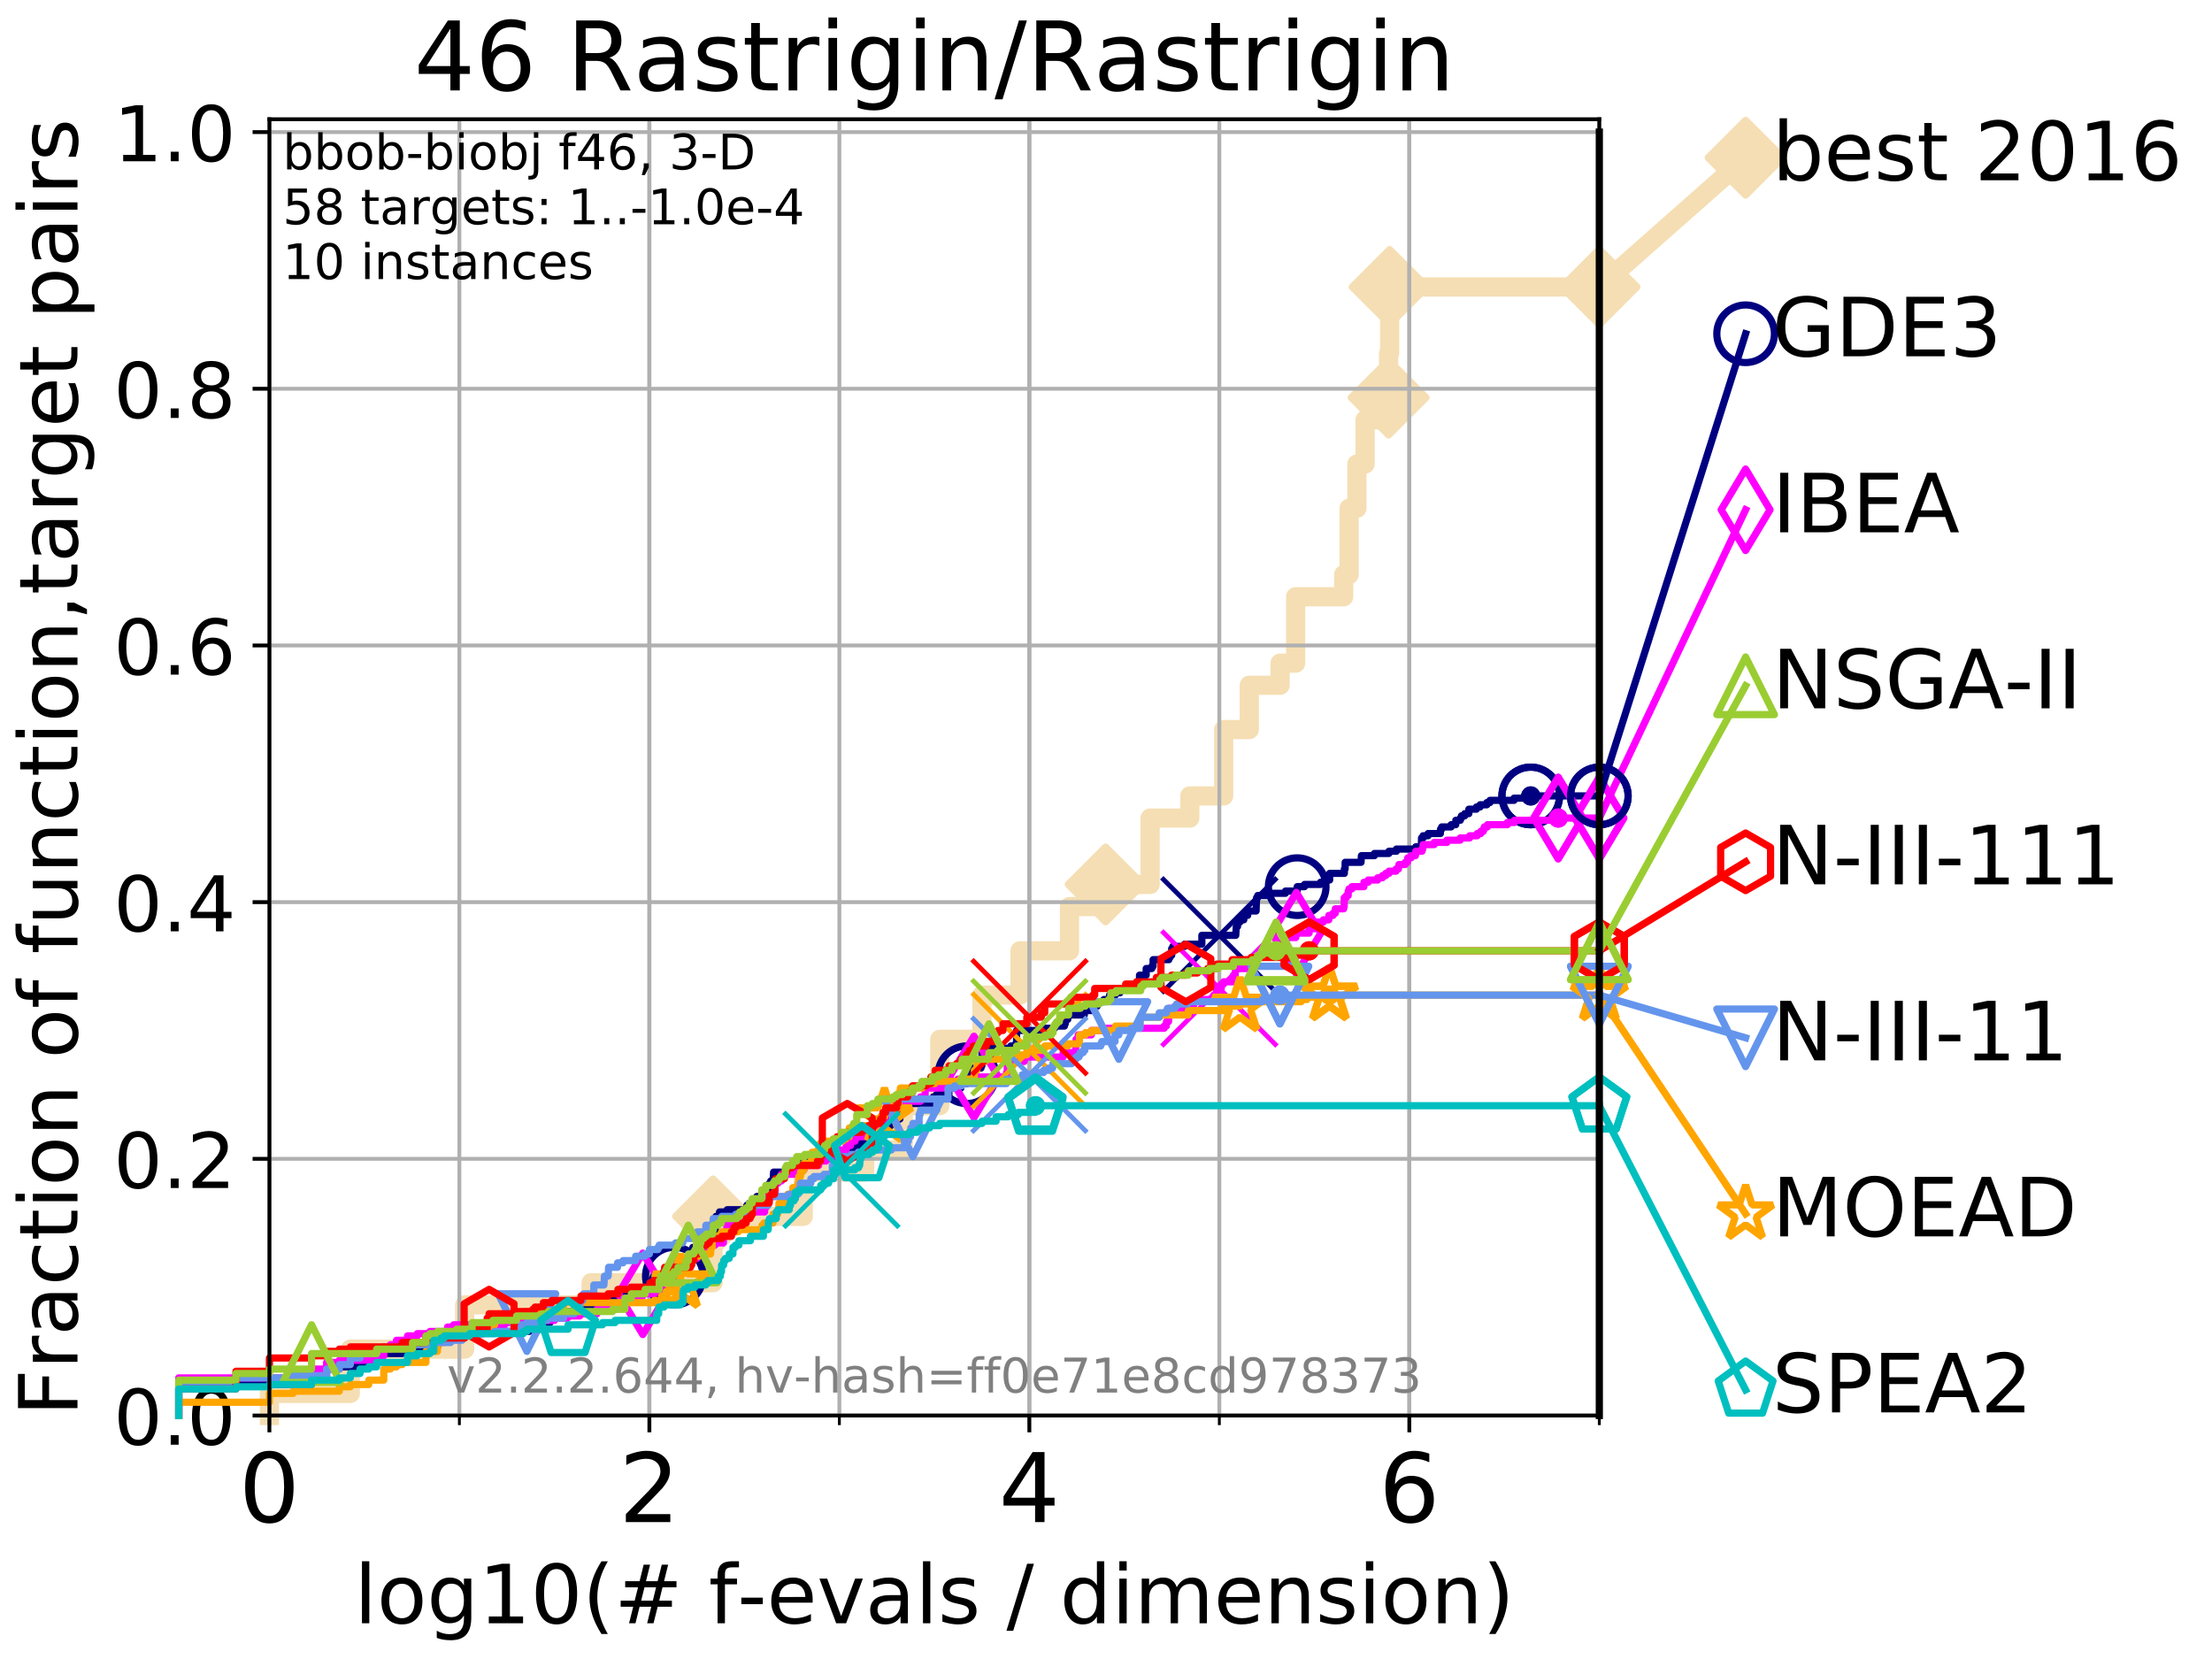 <?xml version="1.0" encoding="utf-8" standalone="no"?>
<!DOCTYPE svg PUBLIC "-//W3C//DTD SVG 1.1//EN"
  "http://www.w3.org/Graphics/SVG/1.1/DTD/svg11.dtd">
<!-- Created with matplotlib (http://matplotlib.org/) -->
<svg height="345.6pt" version="1.1" viewBox="0 0 460.8 345.6" width="460.8pt" xmlns="http://www.w3.org/2000/svg" xmlns:xlink="http://www.w3.org/1999/xlink">
 <defs>
  <style type="text/css">
*{stroke-linecap:butt;stroke-linejoin:round;}
  </style>
 </defs>
 <g id="figure_1">
  <g id="patch_1">
   <path d="M 0 345.6 
L 460.8 345.6 
L 460.8 0 
L 0 0 
z
" style="fill:#ffffff;"/>
  </g>
  <g id="axes_1">
   <g id="patch_2">
    <path d="M 56.12 294.88 
L 333.168 294.88 
L 333.168 24.84 
L 56.12 24.84 
z
" style="fill:#ffffff;"/>
   </g>
   <g id="line2d_1">
    <path d="M 56.12 294.88 
L 56.12 290.27 
L 72.979 290.27 
L 72.979 281.051 
L 96.808 281.051 
L 96.808 271.831 
L 123.132 271.831 
L 123.132 267.221 
L 148.54 267.221 
L 148.54 253.392 
L 167.335 253.392 
L 167.335 244.173 
L 180.14 244.173 
L 180.14 239.563 
L 188.169 239.563 
L 188.169 230.343 
L 195.775 230.343 
L 195.775 216.514 
L 204.544 216.514 
L 204.544 207.294 
L 212.483 207.294 
L 212.483 198.075 
L 222.8 198.075 
L 222.8 188.855 
L 230.321 188.855 
L 230.321 184.246 
L 239.595 184.246 
L 239.595 170.416 
L 247.858 170.416 
L 247.858 165.807 
L 254.919 165.807 
L 254.919 151.977 
L 260.244 151.977 
L 260.244 142.758 
L 266.666 142.758 
L 266.666 138.148 
L 269.906 138.148 
L 269.906 124.319 
L 279.918 124.319 
L 279.918 119.709 
L 281.047 119.709 
L 281.047 105.88 
L 282.668 105.88 
L 282.668 96.66 
L 284.378 96.66 
L 284.378 87.441 
L 288.272 87.441 
L 288.272 82.831 
L 289.269 82.831 
L 289.269 73.611 
L 289.49 73.611 
L 289.49 59.782 
L 333.168 59.782 
" style="fill:none;stroke:#f5deb3;stroke-linecap:square;stroke-width:4;"/>
   </g>
   <g id="line2d_2">
    <defs>
     <path d="M -0 7.778 
L 7.778 0 
L 0 -7.778 
L -7.778 -0 
z
" id="me792e909a5" style="stroke:#f5deb3;stroke-linejoin:miter;stroke-width:1.5;"/>
    </defs>
    <g>
     <use style="fill:#f5deb3;stroke:#f5deb3;stroke-linejoin:miter;stroke-width:1.5;" x="148.54" xlink:href="#me792e909a5" y="253.392"/>
     <use style="fill:#f5deb3;stroke:#f5deb3;stroke-linejoin:miter;stroke-width:1.5;" x="230.321" xlink:href="#me792e909a5" y="184.246"/>
     <use style="fill:#f5deb3;stroke:#f5deb3;stroke-linejoin:miter;stroke-width:1.5;" x="289.269" xlink:href="#me792e909a5" y="82.831"/>
     <use style="fill:#f5deb3;stroke:#f5deb3;stroke-linejoin:miter;stroke-width:1.5;" x="289.49" xlink:href="#me792e909a5" y="59.782"/>
     <use style="fill:#f5deb3;stroke:#f5deb3;stroke-linejoin:miter;stroke-width:1.5;" x="333.168" xlink:href="#me792e909a5" y="59.782"/>
    </g>
   </g>
   <g id="line2d_3">
    <path style="fill:none;stroke:#f5deb3;stroke-linecap:square;stroke-width:4;"/>
    <g/>
   </g>
   <g id="line2d_4">
    <path d="M 333.168 59.782 
L 363.643 32.861 
" style="fill:none;stroke:#f5deb3;stroke-linecap:square;stroke-width:4;"/>
    <g>
     <use style="fill:#f5deb3;stroke:#f5deb3;stroke-linejoin:miter;stroke-width:1.5;" x="333.168" xlink:href="#me792e909a5" y="59.782"/>
     <use style="fill:#f5deb3;stroke:#f5deb3;stroke-linejoin:miter;stroke-width:1.5;" x="363.643" xlink:href="#me792e909a5" y="32.861"/>
    </g>
   </g>
   <g id="matplotlib.axis_1">
    <g id="xtick_1">
     <g id="line2d_5">
      <path clip-path="url(#p97d9740b5b)" d="M 56.12 294.88 
L 56.12 24.84 
" style="fill:none;stroke:#b0b0b0;stroke-linecap:square;stroke-width:0.8;"/>
     </g>
     <g id="line2d_6">
      <defs>
       <path d="M 0 0 
L 0 3.5 
" id="m41a46762c9" style="stroke:#000000;stroke-width:0.8;"/>
      </defs>
      <g>
       <use style="stroke:#000000;stroke-width:0.8;" x="56.12" xlink:href="#m41a46762c9" y="294.88"/>
      </g>
     </g>
     <g id="text_1">
      <!-- 0 -->
      <defs>
       <path d="M 31.781 66.406 
Q 24.172 66.406 20.328 58.906 
Q 16.5 51.422 16.5 36.375 
Q 16.5 21.391 20.328 13.891 
Q 24.172 6.391 31.781 6.391 
Q 39.453 6.391 43.281 13.891 
Q 47.125 21.391 47.125 36.375 
Q 47.125 51.422 43.281 58.906 
Q 39.453 66.406 31.781 66.406 
z
M 31.781 74.219 
Q 44.047 74.219 50.516 64.516 
Q 56.984 54.828 56.984 36.375 
Q 56.984 17.969 50.516 8.266 
Q 44.047 -1.422 31.781 -1.422 
Q 19.531 -1.422 13.062 8.266 
Q 6.594 17.969 6.594 36.375 
Q 6.594 54.828 13.062 64.516 
Q 19.531 74.219 31.781 74.219 
z
" id="DejaVuSans-30"/>
      </defs>
      <g transform="translate(49.758 317.077)scale(0.2 -0.2)">
       <use xlink:href="#DejaVuSans-30"/>
      </g>
     </g>
    </g>
    <g id="xtick_2">
     <g id="line2d_7">
      <path clip-path="url(#p97d9740b5b)" d="M 135.277 294.88 
L 135.277 24.84 
" style="fill:none;stroke:#b0b0b0;stroke-linecap:square;stroke-width:0.8;"/>
     </g>
     <g id="line2d_8">
      <g>
       <use style="stroke:#000000;stroke-width:0.8;" x="135.277" xlink:href="#m41a46762c9" y="294.88"/>
      </g>
     </g>
     <g id="text_2">
      <!-- 2 -->
      <defs>
       <path d="M 19.188 8.297 
L 53.609 8.297 
L 53.609 0 
L 7.328 0 
L 7.328 8.297 
Q 12.938 14.109 22.625 23.891 
Q 32.328 33.688 34.812 36.531 
Q 39.547 41.844 41.422 45.531 
Q 43.312 49.219 43.312 52.781 
Q 43.312 58.594 39.234 62.25 
Q 35.156 65.922 28.609 65.922 
Q 23.969 65.922 18.812 64.312 
Q 13.672 62.703 7.812 59.422 
L 7.812 69.391 
Q 13.766 71.781 18.938 73 
Q 24.125 74.219 28.422 74.219 
Q 39.75 74.219 46.484 68.547 
Q 53.219 62.891 53.219 53.422 
Q 53.219 48.922 51.531 44.891 
Q 49.859 40.875 45.406 35.406 
Q 44.188 33.984 37.641 27.219 
Q 31.109 20.453 19.188 8.297 
z
" id="DejaVuSans-32"/>
      </defs>
      <g transform="translate(128.914 317.077)scale(0.2 -0.2)">
       <use xlink:href="#DejaVuSans-32"/>
      </g>
     </g>
    </g>
    <g id="xtick_3">
     <g id="line2d_9">
      <path clip-path="url(#p97d9740b5b)" d="M 214.433 294.88 
L 214.433 24.84 
" style="fill:none;stroke:#b0b0b0;stroke-linecap:square;stroke-width:0.8;"/>
     </g>
     <g id="line2d_10">
      <g>
       <use style="stroke:#000000;stroke-width:0.8;" x="214.433" xlink:href="#m41a46762c9" y="294.88"/>
      </g>
     </g>
     <g id="text_3">
      <!-- 4 -->
      <defs>
       <path d="M 37.797 64.312 
L 12.891 25.391 
L 37.797 25.391 
z
M 35.203 72.906 
L 47.609 72.906 
L 47.609 25.391 
L 58.016 25.391 
L 58.016 17.188 
L 47.609 17.188 
L 47.609 0 
L 37.797 0 
L 37.797 17.188 
L 4.891 17.188 
L 4.891 26.703 
z
" id="DejaVuSans-34"/>
      </defs>
      <g transform="translate(208.071 317.077)scale(0.2 -0.2)">
       <use xlink:href="#DejaVuSans-34"/>
      </g>
     </g>
    </g>
    <g id="xtick_4">
     <g id="line2d_11">
      <path clip-path="url(#p97d9740b5b)" d="M 293.59 294.88 
L 293.59 24.84 
" style="fill:none;stroke:#b0b0b0;stroke-linecap:square;stroke-width:0.8;"/>
     </g>
     <g id="line2d_12">
      <g>
       <use style="stroke:#000000;stroke-width:0.8;" x="293.59" xlink:href="#m41a46762c9" y="294.88"/>
      </g>
     </g>
     <g id="text_4">
      <!-- 6 -->
      <defs>
       <path d="M 33.016 40.375 
Q 26.375 40.375 22.484 35.828 
Q 18.609 31.297 18.609 23.391 
Q 18.609 15.531 22.484 10.953 
Q 26.375 6.391 33.016 6.391 
Q 39.656 6.391 43.531 10.953 
Q 47.406 15.531 47.406 23.391 
Q 47.406 31.297 43.531 35.828 
Q 39.656 40.375 33.016 40.375 
z
M 52.594 71.297 
L 52.594 62.312 
Q 48.875 64.062 45.094 64.984 
Q 41.312 65.922 37.594 65.922 
Q 27.828 65.922 22.672 59.328 
Q 17.531 52.734 16.797 39.406 
Q 19.672 43.656 24.016 45.922 
Q 28.375 48.188 33.594 48.188 
Q 44.578 48.188 50.953 41.516 
Q 57.328 34.859 57.328 23.391 
Q 57.328 12.156 50.688 5.359 
Q 44.047 -1.422 33.016 -1.422 
Q 20.359 -1.422 13.672 8.266 
Q 6.984 17.969 6.984 36.375 
Q 6.984 53.656 15.188 63.938 
Q 23.391 74.219 37.203 74.219 
Q 40.922 74.219 44.703 73.484 
Q 48.484 72.75 52.594 71.297 
z
" id="DejaVuSans-36"/>
      </defs>
      <g transform="translate(287.227 317.077)scale(0.2 -0.2)">
       <use xlink:href="#DejaVuSans-36"/>
      </g>
     </g>
    </g>
    <g id="xtick_5">
     <g id="line2d_13">
      <path clip-path="url(#p97d9740b5b)" d="M 56.12 294.88 
L 56.12 24.84 
" style="fill:none;stroke:#b0b0b0;stroke-linecap:square;stroke-width:0.8;"/>
     </g>
     <g id="line2d_14">
      <defs>
       <path d="M 0 0 
L 0 2 
" id="mc7a0483746" style="stroke:#000000;stroke-width:0.6;"/>
      </defs>
      <g>
       <use style="stroke:#000000;stroke-width:0.6;" x="56.12" xlink:href="#mc7a0483746" y="294.88"/>
      </g>
     </g>
    </g>
    <g id="xtick_6">
     <g id="line2d_15">
      <path clip-path="url(#p97d9740b5b)" d="M 95.698 294.88 
L 95.698 24.84 
" style="fill:none;stroke:#b0b0b0;stroke-linecap:square;stroke-width:0.8;"/>
     </g>
     <g id="line2d_16">
      <g>
       <use style="stroke:#000000;stroke-width:0.6;" x="95.698" xlink:href="#mc7a0483746" y="294.88"/>
      </g>
     </g>
    </g>
    <g id="xtick_7">
     <g id="line2d_17">
      <path clip-path="url(#p97d9740b5b)" d="M 135.277 294.88 
L 135.277 24.84 
" style="fill:none;stroke:#b0b0b0;stroke-linecap:square;stroke-width:0.8;"/>
     </g>
     <g id="line2d_18">
      <g>
       <use style="stroke:#000000;stroke-width:0.6;" x="135.277" xlink:href="#mc7a0483746" y="294.88"/>
      </g>
     </g>
    </g>
    <g id="xtick_8">
     <g id="line2d_19">
      <path clip-path="url(#p97d9740b5b)" d="M 174.855 294.88 
L 174.855 24.84 
" style="fill:none;stroke:#b0b0b0;stroke-linecap:square;stroke-width:0.8;"/>
     </g>
     <g id="line2d_20">
      <g>
       <use style="stroke:#000000;stroke-width:0.6;" x="174.855" xlink:href="#mc7a0483746" y="294.88"/>
      </g>
     </g>
    </g>
    <g id="xtick_9">
     <g id="line2d_21">
      <path clip-path="url(#p97d9740b5b)" d="M 214.433 294.88 
L 214.433 24.84 
" style="fill:none;stroke:#b0b0b0;stroke-linecap:square;stroke-width:0.8;"/>
     </g>
     <g id="line2d_22">
      <g>
       <use style="stroke:#000000;stroke-width:0.6;" x="214.433" xlink:href="#mc7a0483746" y="294.88"/>
      </g>
     </g>
    </g>
    <g id="xtick_10">
     <g id="line2d_23">
      <path clip-path="url(#p97d9740b5b)" d="M 254.011 294.88 
L 254.011 24.84 
" style="fill:none;stroke:#b0b0b0;stroke-linecap:square;stroke-width:0.8;"/>
     </g>
     <g id="line2d_24">
      <g>
       <use style="stroke:#000000;stroke-width:0.6;" x="254.011" xlink:href="#mc7a0483746" y="294.88"/>
      </g>
     </g>
    </g>
    <g id="xtick_11">
     <g id="line2d_25">
      <path clip-path="url(#p97d9740b5b)" d="M 293.59 294.88 
L 293.59 24.84 
" style="fill:none;stroke:#b0b0b0;stroke-linecap:square;stroke-width:0.8;"/>
     </g>
     <g id="line2d_26">
      <g>
       <use style="stroke:#000000;stroke-width:0.6;" x="293.59" xlink:href="#mc7a0483746" y="294.88"/>
      </g>
     </g>
    </g>
    <g id="xtick_12">
     <g id="line2d_27">
      <path clip-path="url(#p97d9740b5b)" d="M 333.168 294.88 
L 333.168 24.84 
" style="fill:none;stroke:#b0b0b0;stroke-linecap:square;stroke-width:0.8;"/>
     </g>
     <g id="line2d_28">
      <g>
       <use style="stroke:#000000;stroke-width:0.6;" x="333.168" xlink:href="#mc7a0483746" y="294.88"/>
      </g>
     </g>
    </g>
    <g id="text_5">
     <!-- log10(# f-evals / dimension) -->
     <defs>
      <path d="M 9.422 75.984 
L 18.406 75.984 
L 18.406 0 
L 9.422 0 
z
" id="DejaVuSans-6c"/>
      <path d="M 30.609 48.391 
Q 23.391 48.391 19.188 42.75 
Q 14.984 37.109 14.984 27.297 
Q 14.984 17.484 19.156 11.844 
Q 23.344 6.203 30.609 6.203 
Q 37.797 6.203 41.984 11.859 
Q 46.188 17.531 46.188 27.297 
Q 46.188 37.016 41.984 42.703 
Q 37.797 48.391 30.609 48.391 
z
M 30.609 56 
Q 42.328 56 49.016 48.375 
Q 55.719 40.766 55.719 27.297 
Q 55.719 13.875 49.016 6.219 
Q 42.328 -1.422 30.609 -1.422 
Q 18.844 -1.422 12.172 6.219 
Q 5.516 13.875 5.516 27.297 
Q 5.516 40.766 12.172 48.375 
Q 18.844 56 30.609 56 
z
" id="DejaVuSans-6f"/>
      <path d="M 45.406 27.984 
Q 45.406 37.75 41.375 43.109 
Q 37.359 48.484 30.078 48.484 
Q 22.859 48.484 18.828 43.109 
Q 14.797 37.75 14.797 27.984 
Q 14.797 18.266 18.828 12.891 
Q 22.859 7.516 30.078 7.516 
Q 37.359 7.516 41.375 12.891 
Q 45.406 18.266 45.406 27.984 
z
M 54.391 6.781 
Q 54.391 -7.172 48.188 -13.984 
Q 42 -20.797 29.203 -20.797 
Q 24.469 -20.797 20.266 -20.094 
Q 16.062 -19.391 12.109 -17.922 
L 12.109 -9.188 
Q 16.062 -11.328 19.922 -12.344 
Q 23.781 -13.375 27.781 -13.375 
Q 36.625 -13.375 41.016 -8.766 
Q 45.406 -4.156 45.406 5.172 
L 45.406 9.625 
Q 42.625 4.781 38.281 2.391 
Q 33.938 0 27.875 0 
Q 17.828 0 11.672 7.656 
Q 5.516 15.328 5.516 27.984 
Q 5.516 40.672 11.672 48.328 
Q 17.828 56 27.875 56 
Q 33.938 56 38.281 53.609 
Q 42.625 51.219 45.406 46.391 
L 45.406 54.688 
L 54.391 54.688 
z
" id="DejaVuSans-67"/>
      <path d="M 12.406 8.297 
L 28.516 8.297 
L 28.516 63.922 
L 10.984 60.406 
L 10.984 69.391 
L 28.422 72.906 
L 38.281 72.906 
L 38.281 8.297 
L 54.391 8.297 
L 54.391 0 
L 12.406 0 
z
" id="DejaVuSans-31"/>
      <path d="M 31 75.875 
Q 24.469 64.656 21.281 53.656 
Q 18.109 42.672 18.109 31.391 
Q 18.109 20.125 21.312 9.062 
Q 24.516 -2 31 -13.188 
L 23.188 -13.188 
Q 15.875 -1.703 12.234 9.375 
Q 8.594 20.453 8.594 31.391 
Q 8.594 42.281 12.203 53.312 
Q 15.828 64.359 23.188 75.875 
z
" id="DejaVuSans-28"/>
      <path d="M 51.125 44 
L 36.922 44 
L 32.812 27.688 
L 47.125 27.688 
z
M 43.797 71.781 
L 38.719 51.516 
L 52.984 51.516 
L 58.109 71.781 
L 65.922 71.781 
L 60.891 51.516 
L 76.125 51.516 
L 76.125 44 
L 58.984 44 
L 54.984 27.688 
L 70.516 27.688 
L 70.516 20.219 
L 53.078 20.219 
L 48 0 
L 40.188 0 
L 45.219 20.219 
L 30.906 20.219 
L 25.875 0 
L 18.016 0 
L 23.094 20.219 
L 7.719 20.219 
L 7.719 27.688 
L 24.906 27.688 
L 29 44 
L 13.281 44 
L 13.281 51.516 
L 30.906 51.516 
L 35.891 71.781 
z
" id="DejaVuSans-23"/>
      <path id="DejaVuSans-20"/>
      <path d="M 37.109 75.984 
L 37.109 68.5 
L 28.516 68.5 
Q 23.688 68.5 21.797 66.547 
Q 19.922 64.594 19.922 59.516 
L 19.922 54.688 
L 34.719 54.688 
L 34.719 47.703 
L 19.922 47.703 
L 19.922 0 
L 10.891 0 
L 10.891 47.703 
L 2.297 47.703 
L 2.297 54.688 
L 10.891 54.688 
L 10.891 58.5 
Q 10.891 67.625 15.141 71.797 
Q 19.391 75.984 28.609 75.984 
z
" id="DejaVuSans-66"/>
      <path d="M 4.891 31.391 
L 31.203 31.391 
L 31.203 23.391 
L 4.891 23.391 
z
" id="DejaVuSans-2d"/>
      <path d="M 56.203 29.594 
L 56.203 25.203 
L 14.891 25.203 
Q 15.484 15.922 20.484 11.062 
Q 25.484 6.203 34.422 6.203 
Q 39.594 6.203 44.453 7.469 
Q 49.312 8.734 54.109 11.281 
L 54.109 2.781 
Q 49.266 0.734 44.188 -0.344 
Q 39.109 -1.422 33.891 -1.422 
Q 20.797 -1.422 13.156 6.188 
Q 5.516 13.812 5.516 26.812 
Q 5.516 40.234 12.766 48.109 
Q 20.016 56 32.328 56 
Q 43.359 56 49.781 48.891 
Q 56.203 41.797 56.203 29.594 
z
M 47.219 32.234 
Q 47.125 39.594 43.094 43.984 
Q 39.062 48.391 32.422 48.391 
Q 24.906 48.391 20.391 44.141 
Q 15.875 39.891 15.188 32.172 
z
" id="DejaVuSans-65"/>
      <path d="M 2.984 54.688 
L 12.5 54.688 
L 29.594 8.797 
L 46.688 54.688 
L 56.203 54.688 
L 35.688 0 
L 23.484 0 
z
" id="DejaVuSans-76"/>
      <path d="M 34.281 27.484 
Q 23.391 27.484 19.188 25 
Q 14.984 22.516 14.984 16.5 
Q 14.984 11.719 18.141 8.906 
Q 21.297 6.109 26.703 6.109 
Q 34.188 6.109 38.703 11.406 
Q 43.219 16.703 43.219 25.484 
L 43.219 27.484 
z
M 52.203 31.203 
L 52.203 0 
L 43.219 0 
L 43.219 8.297 
Q 40.141 3.328 35.547 0.953 
Q 30.953 -1.422 24.312 -1.422 
Q 15.922 -1.422 10.953 3.297 
Q 6 8.016 6 15.922 
Q 6 25.141 12.172 29.828 
Q 18.359 34.516 30.609 34.516 
L 43.219 34.516 
L 43.219 35.406 
Q 43.219 41.609 39.141 45 
Q 35.062 48.391 27.688 48.391 
Q 23 48.391 18.547 47.266 
Q 14.109 46.141 10.016 43.891 
L 10.016 52.203 
Q 14.938 54.109 19.578 55.047 
Q 24.219 56 28.609 56 
Q 40.484 56 46.344 49.844 
Q 52.203 43.703 52.203 31.203 
z
" id="DejaVuSans-61"/>
      <path d="M 44.281 53.078 
L 44.281 44.578 
Q 40.484 46.531 36.375 47.5 
Q 32.281 48.484 27.875 48.484 
Q 21.188 48.484 17.844 46.438 
Q 14.5 44.391 14.5 40.281 
Q 14.5 37.156 16.891 35.375 
Q 19.281 33.594 26.516 31.984 
L 29.594 31.297 
Q 39.156 29.25 43.188 25.516 
Q 47.219 21.781 47.219 15.094 
Q 47.219 7.469 41.188 3.016 
Q 35.156 -1.422 24.609 -1.422 
Q 20.219 -1.422 15.453 -0.562 
Q 10.688 0.297 5.422 2 
L 5.422 11.281 
Q 10.406 8.688 15.234 7.391 
Q 20.062 6.109 24.812 6.109 
Q 31.156 6.109 34.562 8.281 
Q 37.984 10.453 37.984 14.406 
Q 37.984 18.062 35.516 20.016 
Q 33.062 21.969 24.703 23.781 
L 21.578 24.516 
Q 13.234 26.266 9.516 29.906 
Q 5.812 33.547 5.812 39.891 
Q 5.812 47.609 11.281 51.797 
Q 16.75 56 26.812 56 
Q 31.781 56 36.172 55.266 
Q 40.578 54.547 44.281 53.078 
z
" id="DejaVuSans-73"/>
      <path d="M 25.391 72.906 
L 33.688 72.906 
L 8.297 -9.281 
L 0 -9.281 
z
" id="DejaVuSans-2f"/>
      <path d="M 45.406 46.391 
L 45.406 75.984 
L 54.391 75.984 
L 54.391 0 
L 45.406 0 
L 45.406 8.203 
Q 42.578 3.328 38.25 0.953 
Q 33.938 -1.422 27.875 -1.422 
Q 17.969 -1.422 11.734 6.484 
Q 5.516 14.406 5.516 27.297 
Q 5.516 40.188 11.734 48.094 
Q 17.969 56 27.875 56 
Q 33.938 56 38.25 53.625 
Q 42.578 51.266 45.406 46.391 
z
M 14.797 27.297 
Q 14.797 17.391 18.875 11.75 
Q 22.953 6.109 30.078 6.109 
Q 37.203 6.109 41.297 11.75 
Q 45.406 17.391 45.406 27.297 
Q 45.406 37.203 41.297 42.844 
Q 37.203 48.484 30.078 48.484 
Q 22.953 48.484 18.875 42.844 
Q 14.797 37.203 14.797 27.297 
z
" id="DejaVuSans-64"/>
      <path d="M 9.422 54.688 
L 18.406 54.688 
L 18.406 0 
L 9.422 0 
z
M 9.422 75.984 
L 18.406 75.984 
L 18.406 64.594 
L 9.422 64.594 
z
" id="DejaVuSans-69"/>
      <path d="M 52 44.188 
Q 55.375 50.25 60.062 53.125 
Q 64.75 56 71.094 56 
Q 79.641 56 84.281 50.016 
Q 88.922 44.047 88.922 33.016 
L 88.922 0 
L 79.891 0 
L 79.891 32.719 
Q 79.891 40.578 77.094 44.375 
Q 74.312 48.188 68.609 48.188 
Q 61.625 48.188 57.562 43.547 
Q 53.516 38.922 53.516 30.906 
L 53.516 0 
L 44.484 0 
L 44.484 32.719 
Q 44.484 40.625 41.703 44.406 
Q 38.922 48.188 33.109 48.188 
Q 26.219 48.188 22.156 43.531 
Q 18.109 38.875 18.109 30.906 
L 18.109 0 
L 9.078 0 
L 9.078 54.688 
L 18.109 54.688 
L 18.109 46.188 
Q 21.188 51.219 25.484 53.609 
Q 29.781 56 35.688 56 
Q 41.656 56 45.828 52.969 
Q 50 49.953 52 44.188 
z
" id="DejaVuSans-6d"/>
      <path d="M 54.891 33.016 
L 54.891 0 
L 45.906 0 
L 45.906 32.719 
Q 45.906 40.484 42.875 44.328 
Q 39.844 48.188 33.797 48.188 
Q 26.516 48.188 22.312 43.547 
Q 18.109 38.922 18.109 30.906 
L 18.109 0 
L 9.078 0 
L 9.078 54.688 
L 18.109 54.688 
L 18.109 46.188 
Q 21.344 51.125 25.703 53.562 
Q 30.078 56 35.797 56 
Q 45.219 56 50.047 50.172 
Q 54.891 44.344 54.891 33.016 
z
" id="DejaVuSans-6e"/>
      <path d="M 8.016 75.875 
L 15.828 75.875 
Q 23.141 64.359 26.781 53.312 
Q 30.422 42.281 30.422 31.391 
Q 30.422 20.453 26.781 9.375 
Q 23.141 -1.703 15.828 -13.188 
L 8.016 -13.188 
Q 14.5 -2 17.703 9.062 
Q 20.906 20.125 20.906 31.391 
Q 20.906 42.672 17.703 53.656 
Q 14.5 64.656 8.016 75.875 
z
" id="DejaVuSans-29"/>
     </defs>
     <g transform="translate(73.803 338.154)scale(0.17 -0.17)">
      <use xlink:href="#DejaVuSans-6c"/>
      <use x="27.783" xlink:href="#DejaVuSans-6f"/>
      <use x="88.965" xlink:href="#DejaVuSans-67"/>
      <use x="152.441" xlink:href="#DejaVuSans-31"/>
      <use x="216.064" xlink:href="#DejaVuSans-30"/>
      <use x="279.688" xlink:href="#DejaVuSans-28"/>
      <use x="318.701" xlink:href="#DejaVuSans-23"/>
      <use x="402.49" xlink:href="#DejaVuSans-20"/>
      <use x="434.277" xlink:href="#DejaVuSans-66"/>
      <use x="469.404" xlink:href="#DejaVuSans-2d"/>
      <use x="505.488" xlink:href="#DejaVuSans-65"/>
      <use x="567.012" xlink:href="#DejaVuSans-76"/>
      <use x="626.191" xlink:href="#DejaVuSans-61"/>
      <use x="687.471" xlink:href="#DejaVuSans-6c"/>
      <use x="715.254" xlink:href="#DejaVuSans-73"/>
      <use x="767.354" xlink:href="#DejaVuSans-20"/>
      <use x="799.141" xlink:href="#DejaVuSans-2f"/>
      <use x="832.832" xlink:href="#DejaVuSans-20"/>
      <use x="864.619" xlink:href="#DejaVuSans-64"/>
      <use x="928.096" xlink:href="#DejaVuSans-69"/>
      <use x="955.879" xlink:href="#DejaVuSans-6d"/>
      <use x="1053.291" xlink:href="#DejaVuSans-65"/>
      <use x="1114.814" xlink:href="#DejaVuSans-6e"/>
      <use x="1178.193" xlink:href="#DejaVuSans-73"/>
      <use x="1230.293" xlink:href="#DejaVuSans-69"/>
      <use x="1258.076" xlink:href="#DejaVuSans-6f"/>
      <use x="1319.258" xlink:href="#DejaVuSans-6e"/>
      <use x="1382.637" xlink:href="#DejaVuSans-29"/>
     </g>
    </g>
   </g>
   <g id="matplotlib.axis_2">
    <g id="ytick_1">
     <g id="line2d_29">
      <path clip-path="url(#p97d9740b5b)" d="M 56.12 294.88 
L 333.168 294.88 
" style="fill:none;stroke:#b0b0b0;stroke-linecap:square;stroke-width:0.8;"/>
     </g>
     <g id="line2d_30">
      <defs>
       <path d="M 0 0 
L -3.5 0 
" id="m0b021cca16" style="stroke:#000000;stroke-width:0.8;"/>
      </defs>
      <g>
       <use style="stroke:#000000;stroke-width:0.8;" x="56.12" xlink:href="#m0b021cca16" y="294.88"/>
      </g>
     </g>
     <g id="text_6">
      <!-- 0.0 -->
      <defs>
       <path d="M 10.688 12.406 
L 21 12.406 
L 21 0 
L 10.688 0 
z
" id="DejaVuSans-2e"/>
      </defs>
      <g transform="translate(23.675 300.959)scale(0.16 -0.16)">
       <use xlink:href="#DejaVuSans-30"/>
       <use x="63.623" xlink:href="#DejaVuSans-2e"/>
       <use x="95.41" xlink:href="#DejaVuSans-30"/>
      </g>
     </g>
    </g>
    <g id="ytick_2">
     <g id="line2d_31">
      <path clip-path="url(#p97d9740b5b)" d="M 56.12 241.407 
L 333.168 241.407 
" style="fill:none;stroke:#b0b0b0;stroke-linecap:square;stroke-width:0.8;"/>
     </g>
     <g id="line2d_32">
      <g>
       <use style="stroke:#000000;stroke-width:0.8;" x="56.12" xlink:href="#m0b021cca16" y="241.407"/>
      </g>
     </g>
     <g id="text_7">
      <!-- 0.2 -->
      <g transform="translate(23.675 247.485)scale(0.16 -0.16)">
       <use xlink:href="#DejaVuSans-30"/>
       <use x="63.623" xlink:href="#DejaVuSans-2e"/>
       <use x="95.41" xlink:href="#DejaVuSans-32"/>
      </g>
     </g>
    </g>
    <g id="ytick_3">
     <g id="line2d_33">
      <path clip-path="url(#p97d9740b5b)" d="M 56.12 187.933 
L 333.168 187.933 
" style="fill:none;stroke:#b0b0b0;stroke-linecap:square;stroke-width:0.8;"/>
     </g>
     <g id="line2d_34">
      <g>
       <use style="stroke:#000000;stroke-width:0.8;" x="56.12" xlink:href="#m0b021cca16" y="187.933"/>
      </g>
     </g>
     <g id="text_8">
      <!-- 0.4 -->
      <g transform="translate(23.675 194.012)scale(0.16 -0.16)">
       <use xlink:href="#DejaVuSans-30"/>
       <use x="63.623" xlink:href="#DejaVuSans-2e"/>
       <use x="95.41" xlink:href="#DejaVuSans-34"/>
      </g>
     </g>
    </g>
    <g id="ytick_4">
     <g id="line2d_35">
      <path clip-path="url(#p97d9740b5b)" d="M 56.12 134.46 
L 333.168 134.46 
" style="fill:none;stroke:#b0b0b0;stroke-linecap:square;stroke-width:0.8;"/>
     </g>
     <g id="line2d_36">
      <g>
       <use style="stroke:#000000;stroke-width:0.8;" x="56.12" xlink:href="#m0b021cca16" y="134.46"/>
      </g>
     </g>
     <g id="text_9">
      <!-- 0.6 -->
      <g transform="translate(23.675 140.539)scale(0.16 -0.16)">
       <use xlink:href="#DejaVuSans-30"/>
       <use x="63.623" xlink:href="#DejaVuSans-2e"/>
       <use x="95.41" xlink:href="#DejaVuSans-36"/>
      </g>
     </g>
    </g>
    <g id="ytick_5">
     <g id="line2d_37">
      <path clip-path="url(#p97d9740b5b)" d="M 56.12 80.987 
L 333.168 80.987 
" style="fill:none;stroke:#b0b0b0;stroke-linecap:square;stroke-width:0.8;"/>
     </g>
     <g id="line2d_38">
      <g>
       <use style="stroke:#000000;stroke-width:0.8;" x="56.12" xlink:href="#m0b021cca16" y="80.987"/>
      </g>
     </g>
     <g id="text_10">
      <!-- 0.8 -->
      <defs>
       <path d="M 31.781 34.625 
Q 24.75 34.625 20.719 30.859 
Q 16.703 27.094 16.703 20.516 
Q 16.703 13.922 20.719 10.156 
Q 24.75 6.391 31.781 6.391 
Q 38.812 6.391 42.859 10.172 
Q 46.922 13.969 46.922 20.516 
Q 46.922 27.094 42.891 30.859 
Q 38.875 34.625 31.781 34.625 
z
M 21.922 38.812 
Q 15.578 40.375 12.031 44.719 
Q 8.5 49.078 8.5 55.328 
Q 8.5 64.062 14.719 69.141 
Q 20.953 74.219 31.781 74.219 
Q 42.672 74.219 48.875 69.141 
Q 55.078 64.062 55.078 55.328 
Q 55.078 49.078 51.531 44.719 
Q 48 40.375 41.703 38.812 
Q 48.828 37.156 52.797 32.312 
Q 56.781 27.484 56.781 20.516 
Q 56.781 9.906 50.312 4.234 
Q 43.844 -1.422 31.781 -1.422 
Q 19.734 -1.422 13.25 4.234 
Q 6.781 9.906 6.781 20.516 
Q 6.781 27.484 10.781 32.312 
Q 14.797 37.156 21.922 38.812 
z
M 18.312 54.391 
Q 18.312 48.734 21.844 45.562 
Q 25.391 42.391 31.781 42.391 
Q 38.141 42.391 41.719 45.562 
Q 45.312 48.734 45.312 54.391 
Q 45.312 60.062 41.719 63.234 
Q 38.141 66.406 31.781 66.406 
Q 25.391 66.406 21.844 63.234 
Q 18.312 60.062 18.312 54.391 
z
" id="DejaVuSans-38"/>
      </defs>
      <g transform="translate(23.675 87.066)scale(0.16 -0.16)">
       <use xlink:href="#DejaVuSans-30"/>
       <use x="63.623" xlink:href="#DejaVuSans-2e"/>
       <use x="95.41" xlink:href="#DejaVuSans-38"/>
      </g>
     </g>
    </g>
    <g id="ytick_6">
     <g id="line2d_39">
      <path clip-path="url(#p97d9740b5b)" d="M 56.12 27.514 
L 333.168 27.514 
" style="fill:none;stroke:#b0b0b0;stroke-linecap:square;stroke-width:0.8;"/>
     </g>
     <g id="line2d_40">
      <g>
       <use style="stroke:#000000;stroke-width:0.8;" x="56.12" xlink:href="#m0b021cca16" y="27.514"/>
      </g>
     </g>
     <g id="text_11">
      <!-- 1.0 -->
      <g transform="translate(23.675 33.592)scale(0.16 -0.16)">
       <use xlink:href="#DejaVuSans-31"/>
       <use x="63.623" xlink:href="#DejaVuSans-2e"/>
       <use x="95.41" xlink:href="#DejaVuSans-30"/>
      </g>
     </g>
    </g>
    <g id="text_12">
     <!-- Fraction of function,target pairs -->
     <defs>
      <path d="M 9.812 72.906 
L 51.703 72.906 
L 51.703 64.594 
L 19.672 64.594 
L 19.672 43.109 
L 48.578 43.109 
L 48.578 34.812 
L 19.672 34.812 
L 19.672 0 
L 9.812 0 
z
" id="DejaVuSans-46"/>
      <path d="M 41.109 46.297 
Q 39.594 47.172 37.812 47.578 
Q 36.031 48 33.891 48 
Q 26.266 48 22.188 43.047 
Q 18.109 38.094 18.109 28.812 
L 18.109 0 
L 9.078 0 
L 9.078 54.688 
L 18.109 54.688 
L 18.109 46.188 
Q 20.953 51.172 25.484 53.578 
Q 30.031 56 36.531 56 
Q 37.453 56 38.578 55.875 
Q 39.703 55.766 41.062 55.516 
z
" id="DejaVuSans-72"/>
      <path d="M 48.781 52.594 
L 48.781 44.188 
Q 44.969 46.297 41.141 47.344 
Q 37.312 48.391 33.406 48.391 
Q 24.656 48.391 19.812 42.844 
Q 14.984 37.312 14.984 27.297 
Q 14.984 17.281 19.812 11.734 
Q 24.656 6.203 33.406 6.203 
Q 37.312 6.203 41.141 7.25 
Q 44.969 8.297 48.781 10.406 
L 48.781 2.094 
Q 45.016 0.344 40.984 -0.531 
Q 36.969 -1.422 32.422 -1.422 
Q 20.062 -1.422 12.781 6.344 
Q 5.516 14.109 5.516 27.297 
Q 5.516 40.672 12.859 48.328 
Q 20.219 56 33.016 56 
Q 37.156 56 41.109 55.141 
Q 45.062 54.297 48.781 52.594 
z
" id="DejaVuSans-63"/>
      <path d="M 18.312 70.219 
L 18.312 54.688 
L 36.812 54.688 
L 36.812 47.703 
L 18.312 47.703 
L 18.312 18.016 
Q 18.312 11.328 20.141 9.422 
Q 21.969 7.516 27.594 7.516 
L 36.812 7.516 
L 36.812 0 
L 27.594 0 
Q 17.188 0 13.234 3.875 
Q 9.281 7.766 9.281 18.016 
L 9.281 47.703 
L 2.688 47.703 
L 2.688 54.688 
L 9.281 54.688 
L 9.281 70.219 
z
" id="DejaVuSans-74"/>
      <path d="M 8.5 21.578 
L 8.5 54.688 
L 17.484 54.688 
L 17.484 21.922 
Q 17.484 14.156 20.5 10.266 
Q 23.531 6.391 29.594 6.391 
Q 36.859 6.391 41.078 11.031 
Q 45.312 15.672 45.312 23.688 
L 45.312 54.688 
L 54.297 54.688 
L 54.297 0 
L 45.312 0 
L 45.312 8.406 
Q 42.047 3.422 37.719 1 
Q 33.406 -1.422 27.688 -1.422 
Q 18.266 -1.422 13.375 4.438 
Q 8.5 10.297 8.5 21.578 
z
M 31.109 56 
z
" id="DejaVuSans-75"/>
      <path d="M 11.719 12.406 
L 22.016 12.406 
L 22.016 4 
L 14.016 -11.625 
L 7.719 -11.625 
L 11.719 4 
z
" id="DejaVuSans-2c"/>
      <path d="M 18.109 8.203 
L 18.109 -20.797 
L 9.078 -20.797 
L 9.078 54.688 
L 18.109 54.688 
L 18.109 46.391 
Q 20.953 51.266 25.266 53.625 
Q 29.594 56 35.594 56 
Q 45.562 56 51.781 48.094 
Q 58.016 40.188 58.016 27.297 
Q 58.016 14.406 51.781 6.484 
Q 45.562 -1.422 35.594 -1.422 
Q 29.594 -1.422 25.266 0.953 
Q 20.953 3.328 18.109 8.203 
z
M 48.688 27.297 
Q 48.688 37.203 44.609 42.844 
Q 40.531 48.484 33.406 48.484 
Q 26.266 48.484 22.188 42.844 
Q 18.109 37.203 18.109 27.297 
Q 18.109 17.391 22.188 11.75 
Q 26.266 6.109 33.406 6.109 
Q 40.531 6.109 44.609 11.75 
Q 48.688 17.391 48.688 27.297 
z
" id="DejaVuSans-70"/>
     </defs>
     <g transform="translate(16.14 294.999)rotate(-90)scale(0.17 -0.17)">
      <use xlink:href="#DejaVuSans-46"/>
      <use x="57.41" xlink:href="#DejaVuSans-72"/>
      <use x="98.523" xlink:href="#DejaVuSans-61"/>
      <use x="159.803" xlink:href="#DejaVuSans-63"/>
      <use x="214.783" xlink:href="#DejaVuSans-74"/>
      <use x="253.992" xlink:href="#DejaVuSans-69"/>
      <use x="281.775" xlink:href="#DejaVuSans-6f"/>
      <use x="342.957" xlink:href="#DejaVuSans-6e"/>
      <use x="406.336" xlink:href="#DejaVuSans-20"/>
      <use x="438.123" xlink:href="#DejaVuSans-6f"/>
      <use x="499.305" xlink:href="#DejaVuSans-66"/>
      <use x="534.51" xlink:href="#DejaVuSans-20"/>
      <use x="566.297" xlink:href="#DejaVuSans-66"/>
      <use x="601.502" xlink:href="#DejaVuSans-75"/>
      <use x="664.881" xlink:href="#DejaVuSans-6e"/>
      <use x="728.26" xlink:href="#DejaVuSans-63"/>
      <use x="783.24" xlink:href="#DejaVuSans-74"/>
      <use x="822.449" xlink:href="#DejaVuSans-69"/>
      <use x="850.232" xlink:href="#DejaVuSans-6f"/>
      <use x="911.414" xlink:href="#DejaVuSans-6e"/>
      <use x="974.793" xlink:href="#DejaVuSans-2c"/>
      <use x="1006.58" xlink:href="#DejaVuSans-74"/>
      <use x="1045.789" xlink:href="#DejaVuSans-61"/>
      <use x="1107.068" xlink:href="#DejaVuSans-72"/>
      <use x="1148.166" xlink:href="#DejaVuSans-67"/>
      <use x="1211.643" xlink:href="#DejaVuSans-65"/>
      <use x="1273.166" xlink:href="#DejaVuSans-74"/>
      <use x="1312.375" xlink:href="#DejaVuSans-20"/>
      <use x="1344.162" xlink:href="#DejaVuSans-70"/>
      <use x="1407.639" xlink:href="#DejaVuSans-61"/>
      <use x="1468.918" xlink:href="#DejaVuSans-69"/>
      <use x="1496.701" xlink:href="#DejaVuSans-72"/>
      <use x="1537.814" xlink:href="#DejaVuSans-73"/>
     </g>
    </g>
   </g>
   <g id="line2d_41">
    <defs>
     <path d="M 0 1.5 
C 0.398 1.5 0.779 1.342 1.061 1.061 
C 1.342 0.779 1.5 0.398 1.5 0 
C 1.5 -0.398 1.342 -0.779 1.061 -1.061 
C 0.779 -1.342 0.398 -1.5 0 -1.5 
C -0.398 -1.5 -0.779 -1.342 -1.061 -1.061 
C -1.342 -0.779 -1.5 -0.398 -1.5 0 
C -1.5 0.398 -1.342 0.779 -1.061 1.061 
C -0.779 1.342 -0.398 1.5 0 1.5 
z
" id="mdaad39e076" style="stroke:#f5deb3;"/>
    </defs>
    <g>
     <use style="fill:#f5deb3;stroke:#f5deb3;" x="289.49" xlink:href="#mdaad39e076" y="59.782"/>
     <use style="fill:#f5deb3;stroke:#f5deb3;" x="289.49" xlink:href="#mdaad39e076" y="59.782"/>
    </g>
   </g>
   <g id="line2d_42">
    <defs>
     <path d="M 0 1.5 
C 0.398 1.5 0.779 1.342 1.061 1.061 
C 1.342 0.779 1.5 0.398 1.5 0 
C 1.5 -0.398 1.342 -0.779 1.061 -1.061 
C 0.779 -1.342 0.398 -1.5 0 -1.5 
C -0.398 -1.5 -0.779 -1.342 -1.061 -1.061 
C -1.342 -0.779 -1.5 -0.398 -1.5 0 
C -1.5 0.398 -1.342 0.779 -1.061 1.061 
C -0.779 1.342 -0.398 1.5 0 1.5 
z
" id="m8beef5cf49" style="stroke:#000080;"/>
    </defs>
    <g>
     <use style="fill:#000080;stroke:#000080;" x="318.88" xlink:href="#m8beef5cf49" y="165.807"/>
     <use style="fill:#000080;stroke:#000080;" x="318.88" xlink:href="#m8beef5cf49" y="165.807"/>
    </g>
   </g>
   <g id="line2d_43">
    <path d="M 37.236 294.88 
L 37.236 288.887 
L 49.151 288.887 
L 49.151 288.426 
L 64.9 288.426 
L 64.9 287.043 
L 68.034 287.043 
L 68.034 285.199 
L 70.684 285.199 
L 70.684 284.739 
L 76.815 284.739 
L 76.815 281.973 
L 83.784 281.973 
L 83.784 281.512 
L 84.893 281.512 
L 84.893 281.051 
L 85.935 281.051 
L 85.935 280.59 
L 91.131 280.59 
L 91.131 279.207 
L 93.887 279.207 
L 93.887 278.285 
L 97.85 278.285 
L 97.85 277.824 
L 100.643 277.824 
L 100.643 277.363 
L 110.262 277.363 
L 110.262 276.902 
L 112.771 276.902 
L 112.771 275.519 
L 114.582 275.519 
L 114.582 274.136 
L 115.511 274.136 
L 115.511 273.214 
L 119.951 273.214 
L 119.951 272.292 
L 127.335 272.292 
L 127.335 271.831 
L 127.606 271.831 
L 127.606 270.909 
L 128.478 270.909 
L 128.478 269.987 
L 129.39 269.987 
L 129.39 269.526 
L 131.513 269.526 
L 131.513 269.065 
L 135.448 269.065 
L 135.448 268.143 
L 135.673 268.143 
L 135.673 267.682 
L 135.951 267.682 
L 135.951 266.299 
L 136.17 266.299 
L 136.17 265.838 
L 140.477 265.838 
L 140.477 265.378 
L 141.821 265.378 
L 141.821 264.917 
L 141.976 264.917 
L 141.976 263.534 
L 143.919 263.534 
L 143.919 262.612 
L 144.33 262.612 
L 144.33 259.846 
L 146.097 259.846 
L 146.097 259.385 
L 147.277 259.385 
L 147.277 258.463 
L 147.531 258.463 
L 147.531 257.541 
L 147.837 257.541 
L 147.837 257.08 
L 148.273 257.08 
L 148.273 256.619 
L 148.777 256.619 
L 148.777 256.158 
L 149.036 256.158 
L 149.036 255.236 
L 149.164 255.236 
L 149.164 253.392 
L 149.89 253.392 
L 149.89 252.47 
L 151.479 252.47 
L 151.479 252.009 
L 155.465 252.009 
L 155.465 251.548 
L 155.589 251.548 
L 155.589 251.087 
L 156.108 251.087 
L 156.108 250.626 
L 157.656 250.626 
L 157.672 249.243 
L 159.29 249.243 
L 159.29 248.782 
L 159.585 248.782 
L 159.585 247.399 
L 160.295 247.399 
L 160.295 246.477 
L 160.56 246.477 
L 160.56 246.016 
L 161.066 246.016 
L 161.155 244.173 
L 165.163 244.173 
L 165.163 243.251 
L 166.007 243.251 
L 166.007 242.329 
L 166.886 242.329 
L 166.886 241.868 
L 167.139 241.868 
L 167.139 241.407 
L 172.461 241.407 
L 172.461 240.946 
L 174.361 240.946 
L 174.361 240.485 
L 174.583 240.485 
L 174.583 240.024 
L 176.844 240.024 
L 176.844 239.102 
L 178.995 239.102 
L 178.995 238.18 
L 180.667 238.18 
L 180.667 237.719 
L 180.975 237.719 
L 180.975 236.336 
L 181.843 236.336 
L 181.843 235.414 
L 182.63 235.414 
L 182.63 234.492 
L 185.58 234.492 
L 185.58 234.031 
L 186.7 234.031 
L 186.789 233.109 
L 187.468 233.109 
L 187.526 230.804 
L 189.132 230.804 
L 189.226 229.882 
L 194.433 229.882 
L 194.433 228.499 
L 195.079 228.499 
L 195.079 228.038 
L 197.67 228.038 
L 197.67 226.655 
L 200.163 226.655 
L 200.163 225.734 
L 201.415 225.734 
L 201.415 223.89 
L 202.583 223.89 
L 202.583 222.507 
L 204.356 222.507 
L 204.356 222.046 
L 204.539 222.046 
L 204.56 218.358 
L 210.573 218.358 
L 210.573 217.897 
L 211.573 217.897 
L 211.573 217.436 
L 211.764 217.436 
L 211.775 214.67 
L 216.531 214.67 
L 216.531 214.209 
L 219.702 214.209 
L 219.702 213.748 
L 221.747 213.748 
L 221.747 213.287 
L 221.913 213.287 
L 221.913 212.365 
L 222.439 212.365 
L 222.439 211.443 
L 225.878 211.443 
L 225.878 210.521 
L 227.983 210.521 
L 227.983 209.599 
L 228.575 209.599 
L 228.575 208.677 
L 229.974 208.677 
L 229.974 208.216 
L 231.144 208.216 
L 231.144 207.294 
L 232.332 207.294 
L 232.332 206.833 
L 233.297 206.833 
L 233.297 205.912 
L 237.202 205.912 
L 237.202 204.529 
L 237.378 204.529 
L 237.378 203.146 
L 238.769 203.146 
L 238.769 201.763 
L 239.939 201.763 
L 239.939 201.302 
L 240.211 201.302 
L 240.211 199.919 
L 243.492 199.919 
L 243.492 199.458 
L 243.735 199.458 
L 243.735 198.997 
L 244.086 198.997 
L 244.086 197.614 
L 244.329 197.614 
L 244.329 197.153 
L 246.764 197.153 
L 246.764 196.692 
L 250.367 196.692 
L 250.367 194.848 
L 257.429 194.848 
L 257.537 193.004 
L 257.805 193.004 
L 257.805 192.082 
L 258.299 192.082 
L 258.299 191.621 
L 259.101 191.621 
L 259.101 190.699 
L 259.912 190.699 
L 259.912 189.777 
L 261.67 189.777 
L 261.765 187.012 
L 262.014 187.012 
L 262.014 186.551 
L 264.19 186.551 
L 264.19 186.09 
L 267.779 186.09 
L 267.779 185.629 
L 270.231 185.629 
L 270.231 184.707 
L 271.758 184.707 
L 271.758 184.246 
L 275.095 184.246 
L 275.095 183.785 
L 275.882 183.785 
L 275.882 183.324 
L 276.994 183.324 
L 276.994 181.941 
L 280.054 181.941 
L 280.054 181.019 
L 280.216 181.019 
L 280.216 179.636 
L 283.529 179.636 
L 283.602 178.253 
L 286.317 178.253 
L 286.317 177.792 
L 289.337 177.792 
L 289.337 177.331 
L 290.897 177.331 
L 290.897 176.87 
L 294.925 176.87 
L 294.925 176.409 
L 296.095 176.409 
L 296.13 174.565 
L 296.446 174.565 
L 296.446 174.104 
L 297.494 174.104 
L 297.494 173.643 
L 300.058 173.643 
L 300.086 172.721 
L 300.338 172.721 
L 300.338 172.26 
L 302.294 172.26 
L 302.294 171.799 
L 303.258 171.799 
L 303.277 170.877 
L 304.21 170.877 
L 304.21 170.416 
L 304.448 170.416 
L 304.448 169.955 
L 305.13 169.955 
L 305.13 169.494 
L 305.986 169.494 
L 305.986 168.572 
L 307.567 168.572 
L 307.567 168.111 
L 308.327 168.111 
L 308.327 167.651 
L 309.742 167.651 
L 309.742 167.19 
L 310.386 167.19 
L 310.386 166.729 
L 315.4 166.729 
L 315.4 166.268 
L 318.88 166.268 
L 318.88 165.807 
L 333.168 165.807 
L 333.168 165.807 
" style="fill:none;stroke:#000080;stroke-linecap:square;stroke-width:1.5;"/>
   </g>
   <g id="line2d_44">
    <defs>
     <path d="M 0 6 
C 1.591 6 3.117 5.368 4.243 4.243 
C 5.368 3.117 6 1.591 6 0 
C 6 -1.591 5.368 -3.117 4.243 -4.243 
C 3.117 -5.368 1.591 -6 0 -6 
C -1.591 -6 -3.117 -5.368 -4.243 -4.243 
C -5.368 -3.117 -6 -1.591 -6 0 
C -6 1.591 -5.368 3.117 -4.243 4.243 
C -3.117 5.368 -1.591 6 0 6 
z
" id="m949307bbc3" style="stroke:#000080;stroke-width:1.5;"/>
    </defs>
    <g>
     <use style="fill-opacity:0;stroke:#000080;stroke-width:1.5;" x="140.477" xlink:href="#m949307bbc3" y="265.838"/>
     <use style="fill-opacity:0;stroke:#000080;stroke-width:1.5;" x="201.415" xlink:href="#m949307bbc3" y="223.89"/>
     <use style="fill-opacity:0;stroke:#000080;stroke-width:1.5;" x="270.231" xlink:href="#m949307bbc3" y="184.707"/>
     <use style="fill-opacity:0;stroke:#000080;stroke-width:1.5;" x="318.88" xlink:href="#m949307bbc3" y="165.807"/>
     <use style="fill-opacity:0;stroke:#000080;stroke-width:1.5;" x="318.88" xlink:href="#m949307bbc3" y="165.807"/>
     <use style="fill-opacity:0;stroke:#000080;stroke-width:1.5;" x="333.168" xlink:href="#m949307bbc3" y="165.807"/>
    </g>
   </g>
   <g id="line2d_45">
    <path style="fill:none;stroke:#000080;stroke-linecap:square;stroke-width:1.5;"/>
    <g/>
   </g>
   <g id="line2d_46">
    <path clip-path="url(#p97d9740b5b)" d="M 254.011 194.848 
" style="fill:none;stroke:#000080;stroke-linecap:square;stroke-width:1.5;"/>
    <defs>
     <path d="M -12 12 
L 12 -12 
M -12 -12 
L 12 12 
" id="me483b5ba61" style="stroke:#000080;"/>
    </defs>
    <g clip-path="url(#p97d9740b5b)">
     <use style="fill:#000080;stroke:#000080;" x="254.011" xlink:href="#me483b5ba61" y="194.848"/>
    </g>
   </g>
   <g id="line2d_47">
    <defs>
     <path d="M 0 1.5 
C 0.398 1.5 0.779 1.342 1.061 1.061 
C 1.342 0.779 1.5 0.398 1.5 0 
C 1.5 -0.398 1.342 -0.779 1.061 -1.061 
C 0.779 -1.342 0.398 -1.5 0 -1.5 
C -0.398 -1.5 -0.779 -1.342 -1.061 -1.061 
C -1.342 -0.779 -1.5 -0.398 -1.5 0 
C -1.5 0.398 -1.342 0.779 -1.061 1.061 
C -0.779 1.342 -0.398 1.5 0 1.5 
z
" id="md21bfbaaf9" style="stroke:#ff00ff;"/>
    </defs>
    <g>
     <use style="fill:#ff00ff;stroke:#ff00ff;" x="324.608" xlink:href="#md21bfbaaf9" y="170.416"/>
     <use style="fill:#ff00ff;stroke:#ff00ff;" x="324.608" xlink:href="#md21bfbaaf9" y="170.416"/>
    </g>
   </g>
   <g id="line2d_48">
    <path d="M 37.236 294.88 
L 37.236 287.043 
L 61.065 287.043 
L 61.065 285.66 
L 64.9 285.66 
L 64.9 285.199 
L 68.034 285.199 
L 68.034 283.817 
L 70.684 283.817 
L 70.684 283.356 
L 78.453 283.356 
L 78.453 282.434 
L 79.949 282.434 
L 79.949 281.051 
L 81.324 281.051 
L 81.324 280.129 
L 82.598 280.129 
L 82.598 279.207 
L 84.893 279.207 
L 84.893 278.285 
L 86.918 278.285 
L 86.918 277.824 
L 89.568 277.824 
L 89.568 277.363 
L 93.239 277.363 
L 93.239 276.441 
L 94.512 276.441 
L 94.512 275.98 
L 105.153 275.98 
L 105.153 275.519 
L 112.771 275.519 
L 112.771 275.058 
L 115.511 275.058 
L 115.511 274.597 
L 118.187 274.597 
L 118.187 274.136 
L 120.77 274.136 
L 120.77 273.675 
L 124.364 273.675 
L 124.364 272.753 
L 128.307 272.753 
L 128.307 271.831 
L 129.63 271.831 
L 129.63 271.37 
L 130.101 271.37 
L 130.101 270.448 
L 132.005 270.448 
L 132.005 269.987 
L 133.906 269.987 
L 133.906 269.526 
L 136.386 269.526 
L 136.386 269.065 
L 137.225 269.065 
L 137.225 268.143 
L 137.428 268.143 
L 137.428 267.221 
L 137.629 267.221 
L 137.629 266.76 
L 139.204 266.76 
L 139.294 264.456 
L 139.742 264.456 
L 139.786 263.073 
L 140.005 263.073 
L 140.005 262.612 
L 140.896 262.612 
L 140.896 262.151 
L 145.188 262.151 
L 145.188 261.229 
L 145.664 261.229 
L 145.664 260.768 
L 146.697 260.768 
L 146.697 259.846 
L 147.362 259.846 
L 147.362 259.385 
L 148.959 259.385 
L 148.959 258.924 
L 150.679 258.924 
L 150.726 257.08 
L 151.367 257.08 
L 151.434 255.236 
L 151.701 255.236 
L 151.701 254.775 
L 154.65 254.775 
L 154.65 253.853 
L 155.09 253.853 
L 155.09 252.931 
L 156.379 252.931 
L 156.379 252.47 
L 159.29 252.47 
L 159.29 251.548 
L 159.557 251.548 
L 159.557 250.165 
L 159.779 250.165 
L 159.779 249.243 
L 161.445 249.243 
L 161.507 246.477 
L 162.071 246.477 
L 162.071 246.016 
L 162.791 246.016 
L 162.791 244.634 
L 165.373 244.634 
L 165.373 243.712 
L 167.468 243.712 
L 167.521 242.79 
L 170.533 242.79 
L 170.533 241.868 
L 172.075 241.868 
L 172.075 241.407 
L 173.253 241.407 
L 173.253 239.563 
L 176.283 239.563 
L 176.283 238.641 
L 177.187 238.641 
L 177.187 237.719 
L 178.146 237.719 
L 178.146 236.797 
L 180.337 236.797 
L 180.358 234.953 
L 183.466 234.953 
L 183.466 233.109 
L 184.529 233.109 
L 184.529 232.187 
L 184.91 232.187 
L 184.91 230.804 
L 188.74 230.804 
L 188.74 229.421 
L 191.77 229.421 
L 191.77 228.499 
L 192.699 228.499 
L 192.774 226.655 
L 199.53 226.655 
L 199.53 224.812 
L 202.891 224.812 
L 202.891 224.351 
L 209.683 224.351 
L 209.683 223.429 
L 209.831 223.429 
L 209.831 221.124 
L 213.373 221.124 
L 213.373 220.202 
L 221.472 220.202 
L 221.472 219.28 
L 224.066 219.28 
L 224.158 216.514 
L 224.616 216.514 
L 224.616 215.592 
L 227.349 215.592 
L 227.349 214.67 
L 230.572 214.67 
L 230.572 214.209 
L 242.522 214.209 
L 242.522 213.748 
L 242.962 213.748 
L 242.997 212.826 
L 243.425 212.826 
L 243.503 210.06 
L 246.88 210.06 
L 246.88 209.599 
L 248.615 209.599 
L 248.615 208.677 
L 249.462 208.677 
L 249.462 208.216 
L 252.858 208.216 
L 252.858 207.294 
L 253.434 207.294 
L 253.434 205.912 
L 254.416 205.912 
L 254.416 204.99 
L 254.902 204.99 
L 254.902 204.529 
L 256.871 204.529 
L 256.95 203.146 
L 257.316 203.146 
L 257.37 201.763 
L 261.124 201.763 
L 261.125 200.841 
L 261.462 200.841 
L 261.464 198.997 
L 262.729 198.997 
L 262.729 198.536 
L 263.803 198.536 
L 263.803 197.614 
L 264.228 197.614 
L 264.228 197.153 
L 265.807 197.153 
L 265.807 196.692 
L 267.371 196.692 
L 267.416 195.309 
L 269.939 195.309 
L 269.939 194.848 
L 270.053 194.848 
L 270.053 194.387 
L 272.706 194.387 
L 272.706 193.465 
L 273.877 193.465 
L 273.933 192.543 
L 274.091 192.543 
L 274.091 192.082 
L 275.677 192.082 
L 275.677 191.621 
L 276.813 191.621 
L 276.813 190.699 
L 277.699 190.699 
L 277.699 190.238 
L 278.167 190.238 
L 278.168 189.316 
L 279.914 189.316 
L 279.914 188.855 
L 280.029 188.855 
L 280.029 187.012 
L 280.468 187.012 
L 280.468 186.551 
L 280.858 186.551 
L 280.859 185.629 
L 281.018 185.629 
L 281.018 185.168 
L 281.629 185.168 
L 281.629 184.707 
L 284.133 184.707 
L 284.133 183.785 
L 285.029 183.785 
L 285.029 183.324 
L 286.992 183.324 
L 286.992 182.863 
L 287.982 182.863 
L 287.982 182.402 
L 288.675 182.402 
L 288.675 181.941 
L 289.349 181.941 
L 289.349 181.48 
L 290.823 181.48 
L 290.823 181.019 
L 291.331 181.019 
L 291.418 180.097 
L 292.732 180.097 
L 292.732 179.636 
L 293.188 179.636 
L 293.265 178.714 
L 293.959 178.714 
L 293.959 178.253 
L 294.862 178.253 
L 294.933 177.331 
L 296.231 177.331 
L 296.231 176.87 
L 296.389 176.87 
L 296.454 175.948 
L 298.766 175.948 
L 298.766 175.487 
L 301.419 175.487 
L 301.419 175.026 
L 304.178 175.026 
L 304.178 174.565 
L 306.153 174.565 
L 306.153 174.104 
L 307.733 174.104 
L 307.733 173.643 
L 308.472 173.643 
L 308.472 173.182 
L 309.004 173.182 
L 309.004 172.721 
L 309.212 172.721 
L 309.212 172.26 
L 309.862 172.26 
L 309.862 171.799 
L 314.016 171.799 
L 314.016 171.338 
L 315.498 171.338 
L 315.498 170.877 
L 324.608 170.877 
L 324.608 170.416 
L 333.168 170.416 
L 333.168 170.416 
" style="fill:none;stroke:#ff00ff;stroke-linecap:square;stroke-width:1.5;"/>
   </g>
   <g id="line2d_49">
    <defs>
     <path d="M -0 8.485 
L 5.091 0 
L 0 -8.485 
L -5.091 -0 
z
" id="mc6242eeef8" style="stroke:#ff00ff;stroke-linejoin:miter;stroke-width:1.5;"/>
    </defs>
    <g>
     <use style="fill-opacity:0;stroke:#ff00ff;stroke-linejoin:miter;stroke-width:1.5;" x="133.906" xlink:href="#mc6242eeef8" y="269.526"/>
     <use style="fill-opacity:0;stroke:#ff00ff;stroke-linejoin:miter;stroke-width:1.5;" x="202.891" xlink:href="#mc6242eeef8" y="224.351"/>
     <use style="fill-opacity:0;stroke:#ff00ff;stroke-linejoin:miter;stroke-width:1.5;" x="270.053" xlink:href="#mc6242eeef8" y="194.387"/>
     <use style="fill-opacity:0;stroke:#ff00ff;stroke-linejoin:miter;stroke-width:1.5;" x="324.608" xlink:href="#mc6242eeef8" y="170.416"/>
     <use style="fill-opacity:0;stroke:#ff00ff;stroke-linejoin:miter;stroke-width:1.5;" x="324.608" xlink:href="#mc6242eeef8" y="170.416"/>
     <use style="fill-opacity:0;stroke:#ff00ff;stroke-linejoin:miter;stroke-width:1.5;" x="333.168" xlink:href="#mc6242eeef8" y="170.416"/>
    </g>
   </g>
   <g id="line2d_50">
    <path style="fill:none;stroke:#ff00ff;stroke-linecap:square;stroke-width:1.5;"/>
    <g/>
   </g>
   <g id="line2d_51">
    <path clip-path="url(#p97d9740b5b)" d="M 254.014 205.912 
" style="fill:none;stroke:#ff00ff;stroke-linecap:square;stroke-width:1.5;"/>
    <defs>
     <path d="M -12 12 
L 12 -12 
M -12 -12 
L 12 12 
" id="mfd0f2146c6" style="stroke:#ff00ff;"/>
    </defs>
    <g clip-path="url(#p97d9740b5b)">
     <use style="fill:#ff00ff;stroke:#ff00ff;" x="254.014" xlink:href="#mfd0f2146c6" y="205.912"/>
    </g>
   </g>
   <g id="line2d_52">
    <defs>
     <path d="M 0 1.5 
C 0.398 1.5 0.779 1.342 1.061 1.061 
C 1.342 0.779 1.5 0.398 1.5 0 
C 1.5 -0.398 1.342 -0.779 1.061 -1.061 
C 0.779 -1.342 0.398 -1.5 0 -1.5 
C -0.398 -1.5 -0.779 -1.342 -1.061 -1.061 
C -1.342 -0.779 -1.5 -0.398 -1.5 0 
C -1.5 0.398 -1.342 0.779 -1.061 1.061 
C -0.779 1.342 -0.398 1.5 0 1.5 
z
" id="m52c4a6c363" style="stroke:#ffa500;"/>
    </defs>
    <g>
     <use style="fill:#ffa500;stroke:#ffa500;" x="276.947" xlink:href="#m52c4a6c363" y="207.294"/>
     <use style="fill:#ffa500;stroke:#ffa500;" x="276.947" xlink:href="#m52c4a6c363" y="207.294"/>
    </g>
   </g>
   <g id="line2d_53">
    <path d="M 37.236 294.88 
L 37.236 292.114 
L 56.12 292.114 
L 56.12 290.27 
L 61.065 290.27 
L 61.065 289.809 
L 70.684 289.809 
L 70.684 288.887 
L 72.979 288.887 
L 72.979 288.426 
L 76.815 288.426 
L 76.815 287.504 
L 79.949 287.504 
L 79.949 285.199 
L 81.324 285.199 
L 81.324 284.739 
L 82.598 284.739 
L 82.598 284.278 
L 83.784 284.278 
L 83.784 283.817 
L 88.729 283.817 
L 88.729 281.512 
L 91.131 281.512 
L 91.131 279.668 
L 92.564 279.668 
L 92.564 278.746 
L 94.512 278.746 
L 94.512 277.363 
L 102.668 277.363 
L 102.668 275.98 
L 103.045 275.98 
L 103.045 275.058 
L 104.819 275.058 
L 104.819 274.136 
L 109.509 274.136 
L 109.509 273.214 
L 117.394 273.214 
L 117.394 271.37 
L 136.278 271.37 
L 136.278 270.909 
L 137.828 270.909 
L 137.828 269.987 
L 138.788 269.987 
L 138.788 269.065 
L 140.73 269.065 
L 140.73 268.604 
L 141.019 268.604 
L 141.019 267.221 
L 141.781 267.221 
L 141.781 265.378 
L 142.284 265.378 
L 142.284 264.917 
L 143.03 264.917 
L 143.03 264.456 
L 143.319 264.456 
L 143.319 262.151 
L 144.431 262.151 
L 144.431 261.69 
L 145.57 261.69 
L 145.57 261.229 
L 148.029 261.229 
L 148.111 259.846 
L 148.354 259.846 
L 148.354 258.002 
L 148.725 258.002 
L 148.725 257.541 
L 150.06 257.541 
L 150.06 257.08 
L 150.325 257.08 
L 150.325 256.619 
L 153.793 256.619 
L 153.793 256.158 
L 158.743 256.158 
L 158.743 255.236 
L 159.134 255.236 
L 159.134 254.775 
L 161.04 254.775 
L 161.04 252.931 
L 162.011 252.931 
L 162.011 252.009 
L 162.203 252.009 
L 162.275 250.626 
L 163.812 250.626 
L 163.812 249.704 
L 164.093 249.704 
L 164.093 248.782 
L 165.153 248.782 
L 165.153 247.399 
L 166.245 247.399 
L 166.245 246.477 
L 166.396 246.477 
L 166.396 245.095 
L 166.749 245.095 
L 166.749 244.173 
L 167.13 244.173 
L 167.13 243.712 
L 167.477 243.712 
L 167.477 242.329 
L 169.048 242.329 
L 169.048 241.407 
L 169.176 241.407 
L 169.176 240.024 
L 170.355 240.024 
L 170.355 239.563 
L 170.832 239.563 
L 170.832 238.18 
L 171.479 238.18 
L 171.479 237.719 
L 175.551 237.719 
L 175.551 237.258 
L 176.225 237.258 
L 176.225 236.797 
L 176.935 236.797 
L 176.935 234.953 
L 177.845 234.953 
L 177.845 234.492 
L 181.805 234.492 
L 181.805 233.109 
L 183.41 233.109 
L 183.41 232.648 
L 184.25 232.648 
L 184.25 231.726 
L 186.451 231.726 
L 186.451 230.804 
L 187.244 230.804 
L 187.316 227.577 
L 187.559 227.577 
L 187.559 226.655 
L 192.143 226.655 
L 192.143 226.195 
L 192.709 226.195 
L 192.709 225.734 
L 194.729 225.734 
L 194.729 225.273 
L 200.027 225.273 
L 200.027 224.812 
L 202.847 224.812 
L 202.847 224.351 
L 202.98 224.351 
L 202.98 222.968 
L 203.522 222.968 
L 203.522 221.124 
L 205.291 221.124 
L 205.291 220.663 
L 209.206 220.663 
L 209.206 220.202 
L 211.244 220.202 
L 211.244 219.741 
L 213.923 219.741 
L 213.923 218.819 
L 216.838 218.819 
L 216.838 218.358 
L 217.65 218.358 
L 217.65 217.897 
L 222.442 217.897 
L 222.442 217.436 
L 224.861 217.436 
L 224.885 215.592 
L 226.097 215.592 
L 226.097 215.131 
L 227.392 215.131 
L 227.392 214.67 
L 232.34 214.67 
L 232.362 213.748 
L 237.449 213.748 
L 237.56 212.365 
L 237.561 212.365 
L 237.561 211.904 
L 241.575 211.904 
L 241.575 211.443 
L 247.523 211.443 
L 247.543 210.521 
L 255.438 210.521 
L 255.443 209.599 
L 258.327 209.599 
L 258.327 209.138 
L 261.966 209.138 
L 261.966 208.677 
L 271.045 208.677 
L 271.045 208.216 
L 272.268 208.216 
L 272.268 207.755 
L 276.947 207.755 
L 276.947 207.294 
L 333.168 207.294 
L 333.168 207.294 
" style="fill:none;stroke:#ffa500;stroke-linecap:square;stroke-width:1.5;"/>
   </g>
   <g id="line2d_54">
    <defs>
     <path d="M 0 -6 
L -1.347 -1.854 
L -5.706 -1.854 
L -2.18 0.708 
L -3.527 4.854 
L -0 2.292 
L 3.527 4.854 
L 2.18 0.708 
L 5.706 -1.854 
L 1.347 -1.854 
z
" id="md05a940e43" style="stroke:#ffa500;stroke-linejoin:bevel;stroke-width:1.5;"/>
    </defs>
    <g>
     <use style="fill-opacity:0;stroke:#ffa500;stroke-linejoin:bevel;stroke-width:1.5;" x="141.781" xlink:href="#md05a940e43" y="267.221"/>
     <use style="fill-opacity:0;stroke:#ffa500;stroke-linejoin:bevel;stroke-width:1.5;" x="184.25" xlink:href="#md05a940e43" y="232.648"/>
     <use style="fill-opacity:0;stroke:#ffa500;stroke-linejoin:bevel;stroke-width:1.5;" x="258.327" xlink:href="#md05a940e43" y="209.599"/>
     <use style="fill-opacity:0;stroke:#ffa500;stroke-linejoin:bevel;stroke-width:1.5;" x="276.947" xlink:href="#md05a940e43" y="207.294"/>
     <use style="fill-opacity:0;stroke:#ffa500;stroke-linejoin:bevel;stroke-width:1.5;" x="276.947" xlink:href="#md05a940e43" y="207.294"/>
     <use style="fill-opacity:0;stroke:#ffa500;stroke-linejoin:bevel;stroke-width:1.5;" x="333.168" xlink:href="#md05a940e43" y="207.294"/>
    </g>
   </g>
   <g id="line2d_55">
    <path style="fill:none;stroke:#ffa500;stroke-linecap:square;stroke-width:1.5;"/>
    <g/>
   </g>
   <g id="line2d_56">
    <path clip-path="url(#p97d9740b5b)" d="M 214.487 218.819 
" style="fill:none;stroke:#ffa500;stroke-linecap:square;stroke-width:1.5;"/>
    <defs>
     <path d="M -12 12 
L 12 -12 
M -12 -12 
L 12 12 
" id="m96ce6d4764" style="stroke:#ffa500;"/>
    </defs>
    <g clip-path="url(#p97d9740b5b)">
     <use style="fill:#ffa500;stroke:#ffa500;" x="214.487" xlink:href="#m96ce6d4764" y="218.819"/>
    </g>
   </g>
   <g id="line2d_57">
    <defs>
     <path d="M 0 1.5 
C 0.398 1.5 0.779 1.342 1.061 1.061 
C 1.342 0.779 1.5 0.398 1.5 0 
C 1.5 -0.398 1.342 -0.779 1.061 -1.061 
C 0.779 -1.342 0.398 -1.5 0 -1.5 
C -0.398 -1.5 -0.779 -1.342 -1.061 -1.061 
C -1.342 -0.779 -1.5 -0.398 -1.5 0 
C -1.5 0.398 -1.342 0.779 -1.061 1.061 
C -0.779 1.342 -0.398 1.5 0 1.5 
z
" id="medd74284d3" style="stroke:#6495ed;"/>
    </defs>
    <g>
     <use style="fill:#6495ed;stroke:#6495ed;" x="266.623" xlink:href="#medd74284d3" y="207.294"/>
     <use style="fill:#6495ed;stroke:#6495ed;" x="266.623" xlink:href="#medd74284d3" y="207.294"/>
    </g>
   </g>
   <g id="line2d_58">
    <path d="M 37.236 294.88 
L 37.236 287.965 
L 49.151 287.965 
L 49.151 287.043 
L 61.065 287.043 
L 61.065 286.582 
L 68.034 286.582 
L 68.034 285.199 
L 70.684 285.199 
L 70.684 284.278 
L 72.979 284.278 
L 72.979 282.895 
L 75.004 282.895 
L 75.004 281.973 
L 78.453 281.973 
L 78.453 281.051 
L 79.949 281.051 
L 79.949 280.59 
L 85.935 280.59 
L 85.935 280.129 
L 90.367 280.129 
L 90.367 279.668 
L 93.887 279.668 
L 93.887 279.207 
L 96.262 279.207 
L 96.262 278.285 
L 97.85 278.285 
L 97.85 277.824 
L 103.045 277.824 
L 103.045 277.363 
L 107.897 277.363 
L 107.897 276.902 
L 108.722 276.902 
L 108.722 275.98 
L 109.764 275.98 
L 109.764 275.519 
L 112.982 275.519 
L 112.982 275.058 
L 113.999 275.058 
L 113.999 274.597 
L 117.394 274.597 
L 117.394 273.675 
L 119.669 273.675 
L 119.669 272.292 
L 120.77 272.292 
L 120.77 271.37 
L 120.903 271.37 
L 120.903 270.909 
L 121.424 270.909 
L 121.424 270.448 
L 121.551 270.448 
L 121.551 269.526 
L 123.703 269.526 
L 123.703 267.682 
L 125.814 267.682 
L 125.913 265.838 
L 126.686 265.838 
L 126.78 263.995 
L 128.648 263.995 
L 128.648 263.073 
L 129.788 263.073 
L 129.788 262.612 
L 132.416 262.612 
L 132.416 261.69 
L 134.334 261.69 
L 134.334 261.229 
L 135.277 261.229 
L 135.277 260.307 
L 137.07 260.307 
L 137.07 259.846 
L 137.327 259.846 
L 137.327 259.385 
L 140.73 259.385 
L 140.73 258.924 
L 142.246 258.924 
L 142.246 258.002 
L 145.252 258.002 
L 145.252 256.619 
L 147.047 256.619 
L 147.047 255.236 
L 148.407 255.236 
L 148.407 254.775 
L 148.567 254.775 
L 148.567 253.853 
L 150.349 253.853 
L 150.349 253.392 
L 153.279 253.392 
L 153.279 252.931 
L 156.396 252.931 
L 156.396 252.009 
L 156.924 252.009 
L 156.924 251.087 
L 160.025 251.087 
L 160.025 250.626 
L 160.214 250.626 
L 160.214 249.243 
L 164.359 249.243 
L 164.359 248.782 
L 166.245 248.782 
L 166.245 247.86 
L 166.721 247.86 
L 166.721 246.477 
L 168.911 246.477 
L 168.911 245.556 
L 169.547 245.556 
L 169.547 245.095 
L 171.631 245.095 
L 171.631 244.634 
L 173.384 244.634 
L 173.384 242.79 
L 175.167 242.79 
L 175.167 240.946 
L 177.366 240.946 
L 177.366 240.485 
L 178.786 240.485 
L 178.786 240.024 
L 179.92 240.024 
L 179.92 239.563 
L 185.706 239.563 
L 185.706 239.102 
L 188.42 239.102 
L 188.42 237.719 
L 189.236 237.719 
L 189.236 236.797 
L 189.684 236.797 
L 189.728 234.953 
L 190.168 234.953 
L 190.168 234.031 
L 191.474 234.031 
L 191.474 232.187 
L 191.667 232.187 
L 191.667 231.726 
L 191.787 231.726 
L 191.787 231.265 
L 195.144 231.265 
L 195.144 229.882 
L 195.326 229.882 
L 195.42 228.96 
L 197.494 228.96 
L 197.494 226.655 
L 198.856 226.655 
L 198.856 226.195 
L 200.344 226.195 
L 200.344 225.734 
L 209.662 225.734 
L 209.662 224.812 
L 212.967 224.812 
L 212.967 223.89 
L 216.106 223.89 
L 216.106 223.429 
L 217.4 223.429 
L 217.4 222.968 
L 218.488 222.968 
L 218.488 222.507 
L 219.282 222.507 
L 219.327 221.585 
L 223.241 221.585 
L 223.241 220.663 
L 224.129 220.663 
L 224.129 220.202 
L 224.755 220.202 
L 224.755 219.741 
L 225.029 219.741 
L 225.029 219.28 
L 225.633 219.28 
L 225.633 218.819 
L 225.987 218.819 
L 225.987 217.897 
L 229.305 217.897 
L 229.305 217.436 
L 229.515 217.436 
L 229.515 216.975 
L 232.274 216.975 
L 232.274 215.592 
L 233.076 215.592 
L 233.08 214.67 
L 235.674 214.67 
L 235.674 214.209 
L 237.486 214.209 
L 237.488 212.365 
L 237.617 212.365 
L 237.617 211.904 
L 241.479 211.904 
L 241.481 210.982 
L 242.993 210.982 
L 242.993 210.521 
L 243.196 210.521 
L 243.196 210.06 
L 244.719 210.06 
L 244.719 209.599 
L 245.114 209.599 
L 245.114 209.138 
L 247.444 209.138 
L 247.444 208.677 
L 262.956 208.677 
L 262.956 208.216 
L 264.887 208.216 
L 264.887 207.755 
L 266.623 207.755 
L 266.623 207.294 
L 333.168 207.294 
L 333.168 207.294 
" style="fill:none;stroke:#6495ed;stroke-linecap:square;stroke-width:1.5;"/>
   </g>
   <g id="line2d_59">
    <defs>
     <path d="M -0 6 
L 6 -6 
L -6 -6 
z
" id="m3bc617c36b" style="stroke:#6495ed;stroke-linejoin:miter;stroke-width:1.5;"/>
    </defs>
    <g>
     <use style="fill-opacity:0;stroke:#6495ed;stroke-linejoin:miter;stroke-width:1.5;" x="109.764" xlink:href="#m3bc617c36b" y="275.519"/>
     <use style="fill-opacity:0;stroke:#6495ed;stroke-linejoin:miter;stroke-width:1.5;" x="190.168" xlink:href="#m3bc617c36b" y="234.953"/>
     <use style="fill-opacity:0;stroke:#6495ed;stroke-linejoin:miter;stroke-width:1.5;" x="233.08" xlink:href="#m3bc617c36b" y="214.67"/>
     <use style="fill-opacity:0;stroke:#6495ed;stroke-linejoin:miter;stroke-width:1.5;" x="266.623" xlink:href="#m3bc617c36b" y="207.294"/>
     <use style="fill-opacity:0;stroke:#6495ed;stroke-linejoin:miter;stroke-width:1.5;" x="266.623" xlink:href="#m3bc617c36b" y="207.294"/>
     <use style="fill-opacity:0;stroke:#6495ed;stroke-linejoin:miter;stroke-width:1.5;" x="333.168" xlink:href="#m3bc617c36b" y="207.294"/>
    </g>
   </g>
   <g id="line2d_60">
    <path style="fill:none;stroke:#6495ed;stroke-linecap:square;stroke-width:1.5;"/>
    <g/>
   </g>
   <g id="line2d_61">
    <path clip-path="url(#p97d9740b5b)" d="M 214.437 223.89 
" style="fill:none;stroke:#6495ed;stroke-linecap:square;stroke-width:1.5;"/>
    <defs>
     <path d="M -12 12 
L 12 -12 
M -12 -12 
L 12 12 
" id="maffe6cf627" style="stroke:#6495ed;"/>
    </defs>
    <g clip-path="url(#p97d9740b5b)">
     <use style="fill:#6495ed;stroke:#6495ed;" x="214.437" xlink:href="#maffe6cf627" y="223.89"/>
    </g>
   </g>
   <g id="line2d_62">
    <defs>
     <path d="M 0 1.5 
C 0.398 1.5 0.779 1.342 1.061 1.061 
C 1.342 0.779 1.5 0.398 1.5 0 
C 1.5 -0.398 1.342 -0.779 1.061 -1.061 
C 0.779 -1.342 0.398 -1.5 0 -1.5 
C -0.398 -1.5 -0.779 -1.342 -1.061 -1.061 
C -1.342 -0.779 -1.5 -0.398 -1.5 0 
C -1.5 0.398 -1.342 0.779 -1.061 1.061 
C -0.779 1.342 -0.398 1.5 0 1.5 
z
" id="m3684f77f34" style="stroke:#ff0000;"/>
    </defs>
    <g>
     <use style="fill:#ff0000;stroke:#ff0000;" x="272.731" xlink:href="#m3684f77f34" y="198.075"/>
     <use style="fill:#ff0000;stroke:#ff0000;" x="272.731" xlink:href="#m3684f77f34" y="198.075"/>
    </g>
   </g>
   <g id="line2d_63">
    <path d="M 37.236 294.88 
L 37.236 289.348 
L 49.151 289.348 
L 49.151 285.66 
L 56.12 285.66 
L 56.12 282.895 
L 64.9 282.895 
L 64.9 282.434 
L 68.034 282.434 
L 68.034 281.512 
L 70.684 281.512 
L 70.684 281.051 
L 72.979 281.051 
L 72.979 280.59 
L 83.784 280.59 
L 83.784 279.668 
L 88.729 279.668 
L 88.729 278.746 
L 96.808 278.746 
L 96.808 276.902 
L 101.482 276.902 
L 101.482 274.597 
L 101.886 274.597 
L 101.886 273.675 
L 107.897 273.675 
L 107.897 273.214 
L 110.983 273.214 
L 110.983 272.753 
L 111.448 272.753 
L 111.448 272.292 
L 113.19 272.292 
L 113.19 271.37 
L 114.96 271.37 
L 114.96 270.909 
L 121.034 270.909 
L 121.034 269.987 
L 126.686 269.987 
L 126.686 269.526 
L 128.732 269.526 
L 128.732 268.604 
L 131.441 268.604 
L 131.441 268.143 
L 135.391 268.143 
L 135.391 267.221 
L 136.115 267.221 
L 136.115 266.76 
L 138.218 266.76 
L 138.267 264.917 
L 138.458 264.917 
L 138.458 263.995 
L 143.849 263.995 
L 143.849 263.534 
L 144.091 263.534 
L 144.091 262.612 
L 144.532 262.612 
L 144.532 261.229 
L 145.538 261.229 
L 145.538 260.307 
L 146.127 260.307 
L 146.127 259.385 
L 147.133 259.385 
L 147.133 258.924 
L 147.727 258.924 
L 147.727 258.463 
L 147.975 258.463 
L 147.975 258.002 
L 150.349 258.002 
L 150.349 257.541 
L 152.37 257.541 
L 152.37 256.619 
L 152.892 256.619 
L 152.892 255.697 
L 153.359 255.697 
L 153.359 255.236 
L 154.705 255.236 
L 154.705 254.775 
L 155.448 254.775 
L 155.448 253.853 
L 156.244 253.853 
L 156.244 253.392 
L 156.479 253.392 
L 156.479 252.931 
L 156.744 252.931 
L 156.744 250.626 
L 160.228 250.626 
L 160.335 248.782 
L 161.345 248.782 
L 161.382 246.477 
L 161.594 246.477 
L 161.594 245.556 
L 163.404 245.556 
L 163.404 244.173 
L 163.91 244.173 
L 163.931 243.251 
L 165.011 243.251 
L 165.011 242.79 
L 170.288 242.79 
L 170.288 241.868 
L 170.94 241.868 
L 170.998 240.485 
L 171.7 240.485 
L 171.7 239.563 
L 172.061 239.563 
L 172.088 238.641 
L 173.858 238.641 
L 173.858 237.719 
L 174.189 237.719 
L 174.189 237.258 
L 174.384 237.258 
L 174.384 236.797 
L 176.504 236.797 
L 176.504 235.875 
L 179.54 235.875 
L 179.54 235.414 
L 180.943 235.414 
L 180.947 234.492 
L 182.157 234.492 
L 182.157 234.031 
L 183.438 234.031 
L 183.438 233.109 
L 183.922 233.109 
L 183.922 231.726 
L 184.51 231.726 
L 184.51 230.804 
L 186.792 230.804 
L 186.792 229.882 
L 187.079 229.882 
L 187.079 228.499 
L 189.084 228.499 
L 189.084 227.577 
L 190.109 227.577 
L 190.109 226.195 
L 192.955 226.195 
L 192.955 225.734 
L 193.927 225.734 
L 193.927 224.351 
L 194.812 224.351 
L 194.812 222.968 
L 197.708 222.968 
L 197.708 222.046 
L 199.276 222.046 
L 199.276 221.585 
L 200.204 221.585 
L 200.204 220.663 
L 201.275 220.663 
L 201.275 219.741 
L 201.939 219.741 
L 201.939 218.819 
L 202.773 218.819 
L 202.773 217.897 
L 205.474 217.897 
L 205.474 216.975 
L 207.158 216.975 
L 207.158 215.131 
L 207.92 215.131 
L 207.92 214.67 
L 208.94 214.67 
L 208.94 213.287 
L 213.903 213.287 
L 213.903 211.904 
L 216.923 211.904 
L 216.928 210.982 
L 217.635 210.982 
L 217.666 209.138 
L 222.457 209.138 
L 222.457 208.677 
L 223.114 208.677 
L 223.114 207.755 
L 227.649 207.755 
L 227.649 207.294 
L 228.042 207.294 
L 228.045 205.912 
L 234.458 205.912 
L 234.495 204.99 
L 236.736 204.99 
L 236.736 204.529 
L 240.889 204.529 
L 240.891 203.607 
L 244.054 203.607 
L 244.054 203.146 
L 247.038 203.146 
L 247.038 202.685 
L 249.461 202.685 
L 249.461 202.224 
L 251.559 202.224 
L 251.559 201.763 
L 253.447 201.763 
L 253.45 200.841 
L 256.678 200.841 
L 256.679 199.919 
L 260.616 199.919 
L 260.616 199.458 
L 269.561 199.458 
L 269.561 198.997 
L 272.145 198.997 
L 272.145 198.536 
L 272.731 198.536 
L 272.731 198.075 
L 333.168 198.075 
L 333.168 198.075 
" style="fill:none;stroke:#ff0000;stroke-linecap:square;stroke-width:1.5;"/>
   </g>
   <g id="line2d_64">
    <defs>
     <path d="M 0 -6 
L -5.196 -3 
L -5.196 3 
L -0 6 
L 5.196 3 
L 5.196 -3 
z
" id="m968b37b8dc" style="stroke:#ff0000;stroke-linejoin:miter;stroke-width:1.5;"/>
    </defs>
    <g>
     <use style="fill-opacity:0;stroke:#ff0000;stroke-linejoin:miter;stroke-width:1.5;" x="101.886" xlink:href="#m968b37b8dc" y="274.597"/>
     <use style="fill-opacity:0;stroke:#ff0000;stroke-linejoin:miter;stroke-width:1.5;" x="176.504" xlink:href="#m968b37b8dc" y="235.875"/>
     <use style="fill-opacity:0;stroke:#ff0000;stroke-linejoin:miter;stroke-width:1.5;" x="247.038" xlink:href="#m968b37b8dc" y="202.685"/>
     <use style="fill-opacity:0;stroke:#ff0000;stroke-linejoin:miter;stroke-width:1.5;" x="272.731" xlink:href="#m968b37b8dc" y="198.075"/>
     <use style="fill-opacity:0;stroke:#ff0000;stroke-linejoin:miter;stroke-width:1.5;" x="272.731" xlink:href="#m968b37b8dc" y="198.075"/>
     <use style="fill-opacity:0;stroke:#ff0000;stroke-linejoin:miter;stroke-width:1.5;" x="333.168" xlink:href="#m968b37b8dc" y="198.075"/>
    </g>
   </g>
   <g id="line2d_65">
    <path style="fill:none;stroke:#ff0000;stroke-linecap:square;stroke-width:1.5;"/>
    <g/>
   </g>
   <g id="line2d_66">
    <path clip-path="url(#p97d9740b5b)" d="M 214.476 211.904 
" style="fill:none;stroke:#ff0000;stroke-linecap:square;stroke-width:1.5;"/>
    <defs>
     <path d="M -12 12 
L 12 -12 
M -12 -12 
L 12 12 
" id="ma11904f901" style="stroke:#ff0000;"/>
    </defs>
    <g clip-path="url(#p97d9740b5b)">
     <use style="fill:#ff0000;stroke:#ff0000;" x="214.476" xlink:href="#ma11904f901" y="211.904"/>
    </g>
   </g>
   <g id="line2d_67">
    <defs>
     <path d="M 0 1.5 
C 0.398 1.5 0.779 1.342 1.061 1.061 
C 1.342 0.779 1.5 0.398 1.5 0 
C 1.5 -0.398 1.342 -0.779 1.061 -1.061 
C 0.779 -1.342 0.398 -1.5 0 -1.5 
C -0.398 -1.5 -0.779 -1.342 -1.061 -1.061 
C -1.342 -0.779 -1.5 -0.398 -1.5 0 
C -1.5 0.398 -1.342 0.779 -1.061 1.061 
C -0.779 1.342 -0.398 1.5 0 1.5 
z
" id="mf901d09ff9" style="stroke:#9acd32;"/>
    </defs>
    <g>
     <use style="fill:#9acd32;stroke:#9acd32;" x="265.827" xlink:href="#mf901d09ff9" y="198.075"/>
     <use style="fill:#9acd32;stroke:#9acd32;" x="265.827" xlink:href="#mf901d09ff9" y="198.075"/>
    </g>
   </g>
   <g id="line2d_68">
    <path d="M 37.236 294.88 
L 37.236 287.504 
L 49.151 287.504 
L 49.151 286.121 
L 56.12 286.121 
L 56.12 285.199 
L 64.9 285.199 
L 64.9 281.973 
L 78.453 281.973 
L 78.453 281.051 
L 85.935 281.051 
L 85.935 279.668 
L 88.729 279.668 
L 88.729 278.285 
L 89.568 278.285 
L 89.568 277.824 
L 91.131 277.824 
L 91.131 277.363 
L 95.116 277.363 
L 95.116 276.902 
L 98.348 276.902 
L 98.348 275.519 
L 102.668 275.519 
L 102.668 275.058 
L 107.613 275.058 
L 107.613 274.136 
L 112.982 274.136 
L 112.982 273.675 
L 114.196 273.675 
L 114.196 273.214 
L 127.606 273.214 
L 127.606 272.753 
L 130.178 272.753 
L 130.178 270.448 
L 131.513 270.448 
L 131.513 269.526 
L 134.395 269.526 
L 134.395 268.604 
L 137.327 268.604 
L 137.327 266.76 
L 137.629 266.76 
L 137.629 265.838 
L 140.392 265.838 
L 140.392 264.917 
L 141.223 264.917 
L 141.223 263.995 
L 142.92 263.995 
L 142.957 262.612 
L 143.391 262.612 
L 143.391 261.229 
L 144.498 261.229 
L 144.498 260.768 
L 144.797 260.768 
L 144.797 260.307 
L 145.059 260.307 
L 145.059 259.385 
L 145.851 259.385 
L 145.851 258.924 
L 146.005 258.924 
L 146.005 258.002 
L 146.608 258.002 
L 146.608 257.541 
L 147.162 257.541 
L 147.162 257.08 
L 148.487 257.08 
L 148.487 256.158 
L 148.619 256.158 
L 148.619 255.236 
L 149.593 255.236 
L 149.593 254.775 
L 150.277 254.775 
L 150.277 253.853 
L 153.459 253.853 
L 153.459 253.392 
L 154.084 253.392 
L 154.084 252.47 
L 154.761 252.47 
L 154.761 252.009 
L 155.518 252.009 
L 155.518 251.548 
L 156.125 251.548 
L 156.125 250.626 
L 156.695 250.626 
L 156.695 249.704 
L 158.685 249.704 
L 158.685 247.86 
L 159.516 247.86 
L 159.516 246.938 
L 161.027 246.938 
L 161.027 246.477 
L 161.32 246.477 
L 161.32 246.016 
L 162.191 246.016 
L 162.191 245.556 
L 162.5 245.556 
L 162.5 245.095 
L 163.438 245.095 
L 163.438 244.634 
L 163.593 244.634 
L 163.593 243.251 
L 163.845 243.251 
L 163.845 242.79 
L 165.092 242.79 
L 165.092 241.868 
L 165.979 241.868 
L 165.979 240.946 
L 167.634 240.946 
L 167.634 240.485 
L 170.976 240.485 
L 170.976 239.563 
L 171.769 239.563 
L 171.769 238.641 
L 172.375 238.641 
L 172.375 238.18 
L 173.57 238.18 
L 173.57 237.258 
L 175.29 237.258 
L 175.29 235.875 
L 177.47 235.875 
L 177.47 235.414 
L 177.646 235.414 
L 177.646 234.492 
L 177.83 234.492 
L 177.83 234.031 
L 178.478 234.031 
L 178.478 232.187 
L 180.687 232.187 
L 180.687 230.343 
L 181.721 230.343 
L 181.721 229.882 
L 182.883 229.882 
L 182.883 228.96 
L 186.002 228.96 
L 186.002 228.499 
L 186.694 228.499 
L 186.694 228.038 
L 187.991 228.038 
L 187.991 227.577 
L 190.062 227.577 
L 190.062 226.655 
L 191.343 226.655 
L 191.343 226.195 
L 192.035 226.195 
L 192.035 225.273 
L 194.208 225.273 
L 194.208 224.351 
L 195.501 224.351 
L 195.501 223.89 
L 197.018 223.89 
L 197.018 222.968 
L 198.343 222.968 
L 198.343 222.046 
L 200.267 222.046 
L 200.267 221.585 
L 200.427 221.585 
L 200.427 220.663 
L 205.84 220.663 
L 205.84 220.202 
L 206.021 220.202 
L 206.021 219.28 
L 207.806 219.28 
L 207.806 218.819 
L 211.764 218.819 
L 211.764 217.897 
L 213.847 217.897 
L 213.847 216.053 
L 217.783 216.053 
L 217.783 215.592 
L 219.023 215.592 
L 219.023 215.131 
L 219.372 215.131 
L 219.405 214.209 
L 219.498 214.209 
L 219.498 213.748 
L 219.795 213.748 
L 219.795 213.287 
L 220.126 213.287 
L 220.126 212.826 
L 220.69 212.826 
L 220.768 211.443 
L 222.597 211.443 
L 222.614 210.06 
L 225.077 210.06 
L 225.077 209.599 
L 226.083 209.599 
L 226.083 209.138 
L 229.034 209.138 
L 229.034 208.677 
L 230.929 208.677 
L 230.929 208.216 
L 231.384 208.216 
L 231.407 206.833 
L 232.491 206.833 
L 232.491 206.373 
L 237.644 206.373 
L 237.646 205.451 
L 238.156 205.451 
L 238.156 204.99 
L 241.611 204.99 
L 241.619 204.068 
L 242.008 204.068 
L 242.008 203.607 
L 244.834 203.607 
L 244.834 203.146 
L 247.548 203.146 
L 247.553 202.224 
L 251.944 202.224 
L 251.944 201.763 
L 253.791 201.763 
L 253.791 201.302 
L 256.961 201.302 
L 256.967 200.38 
L 260.844 200.38 
L 260.844 199.919 
L 261.956 199.919 
L 261.96 198.997 
L 263.009 198.997 
L 263.009 198.536 
L 265.827 198.536 
L 265.827 198.075 
L 333.168 198.075 
L 333.168 198.075 
" style="fill:none;stroke:#9acd32;stroke-linecap:square;stroke-width:1.5;"/>
   </g>
   <g id="line2d_69">
    <defs>
     <path d="M 0 -6 
L -6 6 
L 6 6 
z
" id="mbff66f4c88" style="stroke:#9acd32;stroke-linejoin:miter;stroke-width:1.5;"/>
    </defs>
    <g>
     <use style="fill-opacity:0;stroke:#9acd32;stroke-linejoin:miter;stroke-width:1.5;" x="64.9" xlink:href="#mbff66f4c88" y="281.973"/>
     <use style="fill-opacity:0;stroke:#9acd32;stroke-linejoin:miter;stroke-width:1.5;" x="143.391" xlink:href="#mbff66f4c88" y="261.229"/>
     <use style="fill-opacity:0;stroke:#9acd32;stroke-linejoin:miter;stroke-width:1.5;" x="206.021" xlink:href="#mbff66f4c88" y="219.28"/>
     <use style="fill-opacity:0;stroke:#9acd32;stroke-linejoin:miter;stroke-width:1.5;" x="265.827" xlink:href="#mbff66f4c88" y="198.536"/>
     <use style="fill-opacity:0;stroke:#9acd32;stroke-linejoin:miter;stroke-width:1.5;" x="265.827" xlink:href="#mbff66f4c88" y="198.075"/>
     <use style="fill-opacity:0;stroke:#9acd32;stroke-linejoin:miter;stroke-width:1.5;" x="333.168" xlink:href="#mbff66f4c88" y="198.075"/>
    </g>
   </g>
   <g id="line2d_70">
    <path style="fill:none;stroke:#9acd32;stroke-linecap:square;stroke-width:1.5;"/>
    <g/>
   </g>
   <g id="line2d_71">
    <path clip-path="url(#p97d9740b5b)" d="M 214.457 216.053 
" style="fill:none;stroke:#9acd32;stroke-linecap:square;stroke-width:1.5;"/>
    <defs>
     <path d="M -12 12 
L 12 -12 
M -12 -12 
L 12 12 
" id="m664e95aa8a" style="stroke:#9acd32;"/>
    </defs>
    <g clip-path="url(#p97d9740b5b)">
     <use style="fill:#9acd32;stroke:#9acd32;" x="214.457" xlink:href="#m664e95aa8a" y="216.053"/>
    </g>
   </g>
   <g id="line2d_72">
    <defs>
     <path d="M 0 1.5 
C 0.398 1.5 0.779 1.342 1.061 1.061 
C 1.342 0.779 1.5 0.398 1.5 0 
C 1.5 -0.398 1.342 -0.779 1.061 -1.061 
C 0.779 -1.342 0.398 -1.5 0 -1.5 
C -0.398 -1.5 -0.779 -1.342 -1.061 -1.061 
C -1.342 -0.779 -1.5 -0.398 -1.5 0 
C -1.5 0.398 -1.342 0.779 -1.061 1.061 
C -0.779 1.342 -0.398 1.5 0 1.5 
z
" id="m9d14ca8850" style="stroke:#00bfbf;"/>
    </defs>
    <g>
     <use style="fill:#00bfbf;stroke:#00bfbf;" x="215.72" xlink:href="#m9d14ca8850" y="230.343"/>
     <use style="fill:#00bfbf;stroke:#00bfbf;" x="215.72" xlink:href="#m9d14ca8850" y="230.343"/>
    </g>
   </g>
   <g id="line2d_73">
    <path d="M 37.236 294.88 
L 37.236 289.348 
L 49.151 289.348 
L 49.151 288.887 
L 56.12 288.887 
L 56.12 288.426 
L 64.9 288.426 
L 64.9 287.504 
L 70.684 287.504 
L 70.684 287.043 
L 72.979 287.043 
L 72.979 286.121 
L 75.004 286.121 
L 75.004 285.199 
L 76.815 285.199 
L 76.815 284.739 
L 78.453 284.739 
L 78.453 283.817 
L 84.893 283.817 
L 84.893 282.434 
L 86.918 282.434 
L 86.918 281.973 
L 89.568 281.973 
L 89.568 281.512 
L 90.367 281.512 
L 90.367 279.207 
L 91.863 279.207 
L 91.863 278.746 
L 92.564 278.746 
L 92.564 278.285 
L 97.85 278.285 
L 97.85 277.824 
L 108.988 277.824 
L 108.988 277.363 
L 109.764 277.363 
L 109.764 276.902 
L 118.341 276.902 
L 118.341 275.98 
L 125.514 275.98 
L 125.514 275.519 
L 128.134 275.519 
L 128.134 275.058 
L 136.81 275.058 
L 136.81 273.675 
L 137.225 273.675 
L 137.225 272.292 
L 138.315 272.292 
L 138.315 271.831 
L 141.742 271.831 
L 141.742 271.37 
L 142.284 271.37 
L 142.284 269.065 
L 142.436 269.065 
L 142.436 268.604 
L 143.248 268.604 
L 143.248 268.143 
L 144.764 268.143 
L 144.764 267.682 
L 147.018 267.682 
L 147.018 267.221 
L 147.475 267.221 
L 147.475 266.76 
L 149.643 266.76 
L 149.643 265.838 
L 150.084 265.838 
L 150.084 264.917 
L 150.301 264.917 
L 150.325 263.534 
L 150.749 263.534 
L 150.749 262.612 
L 151.095 262.612 
L 151.095 262.151 
L 151.919 262.151 
L 151.919 261.229 
L 152.685 261.229 
L 152.685 259.846 
L 153.178 259.846 
L 153.178 259.385 
L 153.929 259.385 
L 153.929 258.463 
L 156.328 258.463 
L 156.328 257.541 
L 159.033 257.541 
L 159.033 256.158 
L 160.025 256.158 
L 160.093 254.314 
L 160.308 254.314 
L 160.308 253.853 
L 161.706 253.853 
L 161.706 252.47 
L 162.059 252.47 
L 162.059 252.009 
L 164.422 252.009 
L 164.422 251.087 
L 164.683 251.087 
L 164.683 250.165 
L 165.403 250.165 
L 165.403 249.704 
L 165.698 249.704 
L 165.698 248.321 
L 166.647 248.321 
L 166.647 247.86 
L 170.969 247.86 
L 170.969 246.938 
L 171.527 246.938 
L 171.527 246.477 
L 172.618 246.477 
L 172.618 245.556 
L 173.651 245.556 
L 173.651 243.712 
L 178.079 243.712 
L 178.079 243.251 
L 178.859 243.251 
L 178.859 242.79 
L 179.076 242.79 
L 179.183 241.407 
L 179.347 241.407 
L 179.347 240.946 
L 179.562 240.946 
L 179.562 240.485 
L 181.087 240.485 
L 181.087 240.024 
L 181.79 240.024 
L 181.79 239.563 
L 182.637 239.563 
L 182.637 239.102 
L 183.034 239.102 
L 183.105 237.258 
L 183.235 237.258 
L 183.235 236.797 
L 184.253 236.797 
L 184.253 236.336 
L 189.397 236.336 
L 189.397 235.875 
L 191.102 235.875 
L 191.102 235.414 
L 191.582 235.414 
L 191.582 234.953 
L 193.675 234.953 
L 193.675 234.492 
L 195.753 234.492 
L 195.753 234.031 
L 204.573 234.031 
L 204.573 233.57 
L 207.501 233.57 
L 207.509 232.648 
L 210.014 232.648 
L 210.014 232.187 
L 212.139 232.187 
L 212.139 231.726 
L 215.628 231.726 
L 215.72 230.343 
L 333.168 230.343 
L 333.168 230.343 
" style="fill:none;stroke:#00bfbf;stroke-linecap:square;stroke-width:1.5;"/>
   </g>
   <g id="line2d_74">
    <defs>
     <path d="M 0 -6 
L -5.706 -1.854 
L -3.527 4.854 
L 3.527 4.854 
L 5.706 -1.854 
z
" id="m348b9a4b8a" style="stroke:#00bfbf;stroke-linejoin:miter;stroke-width:1.5;"/>
    </defs>
    <g>
     <use style="fill-opacity:0;stroke:#00bfbf;stroke-linejoin:miter;stroke-width:1.5;" x="118.341" xlink:href="#m348b9a4b8a" y="276.902"/>
     <use style="fill-opacity:0;stroke:#00bfbf;stroke-linejoin:miter;stroke-width:1.5;" x="179.562" xlink:href="#m348b9a4b8a" y="240.485"/>
     <use style="fill-opacity:0;stroke:#00bfbf;stroke-linejoin:miter;stroke-width:1.5;" x="215.72" xlink:href="#m348b9a4b8a" y="230.804"/>
     <use style="fill-opacity:0;stroke:#00bfbf;stroke-linejoin:miter;stroke-width:1.5;" x="215.72" xlink:href="#m348b9a4b8a" y="230.343"/>
     <use style="fill-opacity:0;stroke:#00bfbf;stroke-linejoin:miter;stroke-width:1.5;" x="215.72" xlink:href="#m348b9a4b8a" y="230.343"/>
     <use style="fill-opacity:0;stroke:#00bfbf;stroke-linejoin:miter;stroke-width:1.5;" x="333.168" xlink:href="#m348b9a4b8a" y="230.343"/>
    </g>
   </g>
   <g id="line2d_75">
    <path style="fill:none;stroke:#00bfbf;stroke-linecap:square;stroke-width:1.5;"/>
    <g/>
   </g>
   <g id="line2d_76">
    <path clip-path="url(#p97d9740b5b)" d="M 175.285 243.712 
" style="fill:none;stroke:#00bfbf;stroke-linecap:square;stroke-width:1.5;"/>
    <defs>
     <path d="M -12 12 
L 12 -12 
M -12 -12 
L 12 12 
" id="m15077ae5d3" style="stroke:#00bfbf;"/>
    </defs>
    <g clip-path="url(#p97d9740b5b)">
     <use style="fill:#00bfbf;stroke:#00bfbf;" x="175.285" xlink:href="#m15077ae5d3" y="243.712"/>
    </g>
   </g>
   <g id="line2d_77">
    <path d="M 333.168 230.343 
L 363.643 289.533 
" style="fill:none;stroke:#00bfbf;stroke-linecap:square;stroke-width:1.5;"/>
    <g>
     <use style="fill-opacity:0;stroke:#00bfbf;stroke-linejoin:miter;stroke-width:1.5;" x="333.168" xlink:href="#m348b9a4b8a" y="230.343"/>
     <use style="fill-opacity:0;stroke:#00bfbf;stroke-linejoin:miter;stroke-width:1.5;" x="363.643" xlink:href="#m348b9a4b8a" y="289.533"/>
    </g>
   </g>
   <g id="line2d_78">
    <path d="M 333.168 207.294 
L 363.643 252.865 
" style="fill:none;stroke:#ffa500;stroke-linecap:square;stroke-width:1.5;"/>
    <g>
     <use style="fill-opacity:0;stroke:#ffa500;stroke-linejoin:bevel;stroke-width:1.5;" x="333.168" xlink:href="#md05a940e43" y="207.294"/>
     <use style="fill-opacity:0;stroke:#ffa500;stroke-linejoin:bevel;stroke-width:1.5;" x="363.643" xlink:href="#md05a940e43" y="252.865"/>
    </g>
   </g>
   <g id="line2d_79">
    <path d="M 333.168 207.294 
L 363.643 216.198 
" style="fill:none;stroke:#6495ed;stroke-linecap:square;stroke-width:1.5;"/>
    <g>
     <use style="fill-opacity:0;stroke:#6495ed;stroke-linejoin:miter;stroke-width:1.5;" x="333.168" xlink:href="#m3bc617c36b" y="207.294"/>
     <use style="fill-opacity:0;stroke:#6495ed;stroke-linejoin:miter;stroke-width:1.5;" x="363.643" xlink:href="#m3bc617c36b" y="216.198"/>
    </g>
   </g>
   <g id="line2d_80">
    <path d="M 333.168 198.075 
L 363.643 179.531 
" style="fill:none;stroke:#ff0000;stroke-linecap:square;stroke-width:1.5;"/>
    <g>
     <use style="fill-opacity:0;stroke:#ff0000;stroke-linejoin:miter;stroke-width:1.5;" x="333.168" xlink:href="#m968b37b8dc" y="198.075"/>
     <use style="fill-opacity:0;stroke:#ff0000;stroke-linejoin:miter;stroke-width:1.5;" x="363.643" xlink:href="#m968b37b8dc" y="179.531"/>
    </g>
   </g>
   <g id="line2d_81">
    <path d="M 333.168 198.075 
L 363.643 142.863 
" style="fill:none;stroke:#9acd32;stroke-linecap:square;stroke-width:1.5;"/>
    <g>
     <use style="fill-opacity:0;stroke:#9acd32;stroke-linejoin:miter;stroke-width:1.5;" x="333.168" xlink:href="#mbff66f4c88" y="198.075"/>
     <use style="fill-opacity:0;stroke:#9acd32;stroke-linejoin:miter;stroke-width:1.5;" x="363.643" xlink:href="#mbff66f4c88" y="142.863"/>
    </g>
   </g>
   <g id="line2d_82">
    <path d="M 333.168 170.416 
L 363.643 106.196 
" style="fill:none;stroke:#ff00ff;stroke-linecap:square;stroke-width:1.5;"/>
    <g>
     <use style="fill-opacity:0;stroke:#ff00ff;stroke-linejoin:miter;stroke-width:1.5;" x="333.168" xlink:href="#mc6242eeef8" y="170.416"/>
     <use style="fill-opacity:0;stroke:#ff00ff;stroke-linejoin:miter;stroke-width:1.5;" x="363.643" xlink:href="#mc6242eeef8" y="106.196"/>
    </g>
   </g>
   <g id="line2d_83">
    <path d="M 333.168 165.807 
L 363.643 69.528 
" style="fill:none;stroke:#000080;stroke-linecap:square;stroke-width:1.5;"/>
    <g>
     <use style="fill-opacity:0;stroke:#000080;stroke-width:1.5;" x="333.168" xlink:href="#m949307bbc3" y="165.807"/>
     <use style="fill-opacity:0;stroke:#000080;stroke-width:1.5;" x="363.643" xlink:href="#m949307bbc3" y="69.528"/>
    </g>
   </g>
   <g id="line2d_84">
    <path d="M 333.168 294.88 
L 333.168 27.514 
" style="fill:none;stroke:#000000;stroke-linecap:square;stroke-width:1.5;"/>
   </g>
   <g id="patch_3">
    <path d="M 56.12 294.88 
L 56.12 24.84 
" style="fill:none;stroke:#000000;stroke-linecap:square;stroke-linejoin:miter;stroke-width:0.8;"/>
   </g>
   <g id="patch_4">
    <path d="M 333.168 294.88 
L 333.168 24.84 
" style="fill:none;stroke:#000000;stroke-linecap:square;stroke-linejoin:miter;stroke-width:0.8;"/>
   </g>
   <g id="patch_5">
    <path d="M 56.12 294.88 
L 333.168 294.88 
" style="fill:none;stroke:#000000;stroke-linecap:square;stroke-linejoin:miter;stroke-width:0.8;"/>
   </g>
   <g id="patch_6">
    <path d="M 56.12 24.84 
L 333.168 24.84 
" style="fill:none;stroke:#000000;stroke-linecap:square;stroke-linejoin:miter;stroke-width:0.8;"/>
   </g>
   <g id="text_13">
    <!-- SPEA2 -->
    <defs>
     <path d="M 53.516 70.516 
L 53.516 60.891 
Q 47.906 63.578 42.922 64.891 
Q 37.938 66.219 33.297 66.219 
Q 25.25 66.219 20.875 63.094 
Q 16.5 59.969 16.5 54.203 
Q 16.5 49.359 19.406 46.891 
Q 22.312 44.438 30.422 42.922 
L 36.375 41.703 
Q 47.406 39.594 52.656 34.297 
Q 57.906 29 57.906 20.125 
Q 57.906 9.516 50.797 4.047 
Q 43.703 -1.422 29.984 -1.422 
Q 24.812 -1.422 18.969 -0.25 
Q 13.141 0.922 6.891 3.219 
L 6.891 13.375 
Q 12.891 10.016 18.656 8.297 
Q 24.422 6.594 29.984 6.594 
Q 38.422 6.594 43.016 9.906 
Q 47.609 13.234 47.609 19.391 
Q 47.609 24.75 44.312 27.781 
Q 41.016 30.812 33.5 32.328 
L 27.484 33.5 
Q 16.453 35.688 11.516 40.375 
Q 6.594 45.062 6.594 53.422 
Q 6.594 63.094 13.406 68.656 
Q 20.219 74.219 32.172 74.219 
Q 37.312 74.219 42.625 73.281 
Q 47.953 72.359 53.516 70.516 
z
" id="DejaVuSans-53"/>
     <path d="M 19.672 64.797 
L 19.672 37.406 
L 32.078 37.406 
Q 38.969 37.406 42.719 40.969 
Q 46.484 44.531 46.484 51.125 
Q 46.484 57.672 42.719 61.234 
Q 38.969 64.797 32.078 64.797 
z
M 9.812 72.906 
L 32.078 72.906 
Q 44.344 72.906 50.609 67.359 
Q 56.891 61.812 56.891 51.125 
Q 56.891 40.328 50.609 34.812 
Q 44.344 29.297 32.078 29.297 
L 19.672 29.297 
L 19.672 0 
L 9.812 0 
z
" id="DejaVuSans-50"/>
     <path d="M 9.812 72.906 
L 55.906 72.906 
L 55.906 64.594 
L 19.672 64.594 
L 19.672 43.016 
L 54.391 43.016 
L 54.391 34.719 
L 19.672 34.719 
L 19.672 8.297 
L 56.781 8.297 
L 56.781 0 
L 9.812 0 
z
" id="DejaVuSans-45"/>
     <path d="M 34.188 63.188 
L 20.797 26.906 
L 47.609 26.906 
z
M 28.609 72.906 
L 39.797 72.906 
L 67.578 0 
L 57.328 0 
L 50.688 18.703 
L 17.828 18.703 
L 11.188 0 
L 0.781 0 
z
" id="DejaVuSans-41"/>
    </defs>
    <g transform="translate(369.184 294.224)scale(0.17 -0.17)">
     <use xlink:href="#DejaVuSans-53"/>
     <use x="63.477" xlink:href="#DejaVuSans-50"/>
     <use x="123.779" xlink:href="#DejaVuSans-45"/>
     <use x="186.963" xlink:href="#DejaVuSans-41"/>
     <use x="255.371" xlink:href="#DejaVuSans-32"/>
    </g>
   </g>
   <g id="text_14">
    <!-- MOEAD -->
    <defs>
     <path d="M 9.812 72.906 
L 24.516 72.906 
L 43.109 23.297 
L 61.812 72.906 
L 76.516 72.906 
L 76.516 0 
L 66.891 0 
L 66.891 64.016 
L 48.094 14.016 
L 38.188 14.016 
L 19.391 64.016 
L 19.391 0 
L 9.812 0 
z
" id="DejaVuSans-4d"/>
     <path d="M 39.406 66.219 
Q 28.656 66.219 22.328 58.203 
Q 16.016 50.203 16.016 36.375 
Q 16.016 22.609 22.328 14.594 
Q 28.656 6.594 39.406 6.594 
Q 50.141 6.594 56.422 14.594 
Q 62.703 22.609 62.703 36.375 
Q 62.703 50.203 56.422 58.203 
Q 50.141 66.219 39.406 66.219 
z
M 39.406 74.219 
Q 54.734 74.219 63.906 63.938 
Q 73.094 53.656 73.094 36.375 
Q 73.094 19.141 63.906 8.859 
Q 54.734 -1.422 39.406 -1.422 
Q 24.031 -1.422 14.812 8.828 
Q 5.609 19.094 5.609 36.375 
Q 5.609 53.656 14.812 63.938 
Q 24.031 74.219 39.406 74.219 
z
" id="DejaVuSans-4f"/>
     <path d="M 19.672 64.797 
L 19.672 8.109 
L 31.594 8.109 
Q 46.688 8.109 53.688 14.938 
Q 60.688 21.781 60.688 36.531 
Q 60.688 51.172 53.688 57.984 
Q 46.688 64.797 31.594 64.797 
z
M 9.812 72.906 
L 30.078 72.906 
Q 51.266 72.906 61.172 64.094 
Q 71.094 55.281 71.094 36.531 
Q 71.094 17.672 61.125 8.828 
Q 51.172 0 30.078 0 
L 9.812 0 
z
" id="DejaVuSans-44"/>
    </defs>
    <g transform="translate(369.184 257.556)scale(0.17 -0.17)">
     <use xlink:href="#DejaVuSans-4d"/>
     <use x="86.279" xlink:href="#DejaVuSans-4f"/>
     <use x="164.99" xlink:href="#DejaVuSans-45"/>
     <use x="228.174" xlink:href="#DejaVuSans-41"/>
     <use x="296.582" xlink:href="#DejaVuSans-44"/>
    </g>
   </g>
   <g id="text_15">
    <!-- N-III-11 -->
    <defs>
     <path d="M 9.812 72.906 
L 23.094 72.906 
L 55.422 11.922 
L 55.422 72.906 
L 64.984 72.906 
L 64.984 0 
L 51.703 0 
L 19.391 60.984 
L 19.391 0 
L 9.812 0 
z
" id="DejaVuSans-4e"/>
     <path d="M 9.812 72.906 
L 19.672 72.906 
L 19.672 0 
L 9.812 0 
z
" id="DejaVuSans-49"/>
    </defs>
    <g transform="translate(369.184 220.889)scale(0.17 -0.17)">
     <use xlink:href="#DejaVuSans-4e"/>
     <use x="74.805" xlink:href="#DejaVuSans-2d"/>
     <use x="110.889" xlink:href="#DejaVuSans-49"/>
     <use x="140.381" xlink:href="#DejaVuSans-49"/>
     <use x="169.873" xlink:href="#DejaVuSans-49"/>
     <use x="199.365" xlink:href="#DejaVuSans-2d"/>
     <use x="235.449" xlink:href="#DejaVuSans-31"/>
     <use x="299.072" xlink:href="#DejaVuSans-31"/>
    </g>
   </g>
   <g id="text_16">
    <!-- N-III-111 -->
    <g transform="translate(369.184 184.221)scale(0.17 -0.17)">
     <use xlink:href="#DejaVuSans-4e"/>
     <use x="74.805" xlink:href="#DejaVuSans-2d"/>
     <use x="110.889" xlink:href="#DejaVuSans-49"/>
     <use x="140.381" xlink:href="#DejaVuSans-49"/>
     <use x="169.873" xlink:href="#DejaVuSans-49"/>
     <use x="199.365" xlink:href="#DejaVuSans-2d"/>
     <use x="235.449" xlink:href="#DejaVuSans-31"/>
     <use x="299.072" xlink:href="#DejaVuSans-31"/>
     <use x="362.695" xlink:href="#DejaVuSans-31"/>
    </g>
   </g>
   <g id="text_17">
    <!-- NSGA-II -->
    <defs>
     <path d="M 59.516 10.406 
L 59.516 29.984 
L 43.406 29.984 
L 43.406 38.094 
L 69.281 38.094 
L 69.281 6.781 
Q 63.578 2.734 56.688 0.656 
Q 49.812 -1.422 42 -1.422 
Q 24.906 -1.422 15.25 8.562 
Q 5.609 18.562 5.609 36.375 
Q 5.609 54.25 15.25 64.234 
Q 24.906 74.219 42 74.219 
Q 49.125 74.219 55.547 72.453 
Q 61.969 70.703 67.391 67.281 
L 67.391 56.781 
Q 61.922 61.422 55.766 63.766 
Q 49.609 66.109 42.828 66.109 
Q 29.438 66.109 22.719 58.641 
Q 16.016 51.172 16.016 36.375 
Q 16.016 21.625 22.719 14.156 
Q 29.438 6.688 42.828 6.688 
Q 48.047 6.688 52.141 7.594 
Q 56.25 8.5 59.516 10.406 
z
" id="DejaVuSans-47"/>
    </defs>
    <g transform="translate(369.184 147.554)scale(0.17 -0.17)">
     <use xlink:href="#DejaVuSans-4e"/>
     <use x="74.805" xlink:href="#DejaVuSans-53"/>
     <use x="138.281" xlink:href="#DejaVuSans-47"/>
     <use x="215.771" xlink:href="#DejaVuSans-41"/>
     <use x="284.148" xlink:href="#DejaVuSans-2d"/>
     <use x="320.232" xlink:href="#DejaVuSans-49"/>
     <use x="349.725" xlink:href="#DejaVuSans-49"/>
    </g>
   </g>
   <g id="text_18">
    <!-- IBEA -->
    <defs>
     <path d="M 19.672 34.812 
L 19.672 8.109 
L 35.5 8.109 
Q 43.453 8.109 47.281 11.406 
Q 51.125 14.703 51.125 21.484 
Q 51.125 28.328 47.281 31.562 
Q 43.453 34.812 35.5 34.812 
z
M 19.672 64.797 
L 19.672 42.828 
L 34.281 42.828 
Q 41.5 42.828 45.031 45.531 
Q 48.578 48.25 48.578 53.812 
Q 48.578 59.328 45.031 62.062 
Q 41.5 64.797 34.281 64.797 
z
M 9.812 72.906 
L 35.016 72.906 
Q 46.297 72.906 52.391 68.219 
Q 58.5 63.531 58.5 54.891 
Q 58.5 48.188 55.375 44.234 
Q 52.25 40.281 46.188 39.312 
Q 53.469 37.75 57.5 32.781 
Q 61.531 27.828 61.531 20.406 
Q 61.531 10.641 54.891 5.312 
Q 48.25 0 35.984 0 
L 9.812 0 
z
" id="DejaVuSans-42"/>
    </defs>
    <g transform="translate(369.184 110.887)scale(0.17 -0.17)">
     <use xlink:href="#DejaVuSans-49"/>
     <use x="29.492" xlink:href="#DejaVuSans-42"/>
     <use x="98.096" xlink:href="#DejaVuSans-45"/>
     <use x="161.279" xlink:href="#DejaVuSans-41"/>
    </g>
   </g>
   <g id="text_19">
    <!-- GDE3 -->
    <defs>
     <path d="M 40.578 39.312 
Q 47.656 37.797 51.625 33 
Q 55.609 28.219 55.609 21.188 
Q 55.609 10.406 48.188 4.484 
Q 40.766 -1.422 27.094 -1.422 
Q 22.516 -1.422 17.656 -0.516 
Q 12.797 0.391 7.625 2.203 
L 7.625 11.719 
Q 11.719 9.328 16.594 8.109 
Q 21.484 6.891 26.812 6.891 
Q 36.078 6.891 40.938 10.547 
Q 45.797 14.203 45.797 21.188 
Q 45.797 27.641 41.281 31.266 
Q 36.766 34.906 28.719 34.906 
L 20.219 34.906 
L 20.219 43.016 
L 29.109 43.016 
Q 36.375 43.016 40.234 45.922 
Q 44.094 48.828 44.094 54.297 
Q 44.094 59.906 40.109 62.906 
Q 36.141 65.922 28.719 65.922 
Q 24.656 65.922 20.016 65.031 
Q 15.375 64.156 9.812 62.312 
L 9.812 71.094 
Q 15.438 72.656 20.344 73.438 
Q 25.25 74.219 29.594 74.219 
Q 40.828 74.219 47.359 69.109 
Q 53.906 64.016 53.906 55.328 
Q 53.906 49.266 50.438 45.094 
Q 46.969 40.922 40.578 39.312 
z
" id="DejaVuSans-33"/>
    </defs>
    <g transform="translate(369.184 74.219)scale(0.17 -0.17)">
     <use xlink:href="#DejaVuSans-47"/>
     <use x="77.49" xlink:href="#DejaVuSans-44"/>
     <use x="154.492" xlink:href="#DejaVuSans-45"/>
     <use x="217.676" xlink:href="#DejaVuSans-33"/>
    </g>
   </g>
   <g id="text_20">
    <!-- best 2016 -->
    <defs>
     <path d="M 48.688 27.297 
Q 48.688 37.203 44.609 42.844 
Q 40.531 48.484 33.406 48.484 
Q 26.266 48.484 22.188 42.844 
Q 18.109 37.203 18.109 27.297 
Q 18.109 17.391 22.188 11.75 
Q 26.266 6.109 33.406 6.109 
Q 40.531 6.109 44.609 11.75 
Q 48.688 17.391 48.688 27.297 
z
M 18.109 46.391 
Q 20.953 51.266 25.266 53.625 
Q 29.594 56 35.594 56 
Q 45.562 56 51.781 48.094 
Q 58.016 40.188 58.016 27.297 
Q 58.016 14.406 51.781 6.484 
Q 45.562 -1.422 35.594 -1.422 
Q 29.594 -1.422 25.266 0.953 
Q 20.953 3.328 18.109 8.203 
L 18.109 0 
L 9.078 0 
L 9.078 75.984 
L 18.109 75.984 
z
" id="DejaVuSans-62"/>
    </defs>
    <g transform="translate(369.184 37.552)scale(0.17 -0.17)">
     <use xlink:href="#DejaVuSans-62"/>
     <use x="63.477" xlink:href="#DejaVuSans-65"/>
     <use x="125" xlink:href="#DejaVuSans-73"/>
     <use x="177.1" xlink:href="#DejaVuSans-74"/>
     <use x="216.309" xlink:href="#DejaVuSans-20"/>
     <use x="248.096" xlink:href="#DejaVuSans-32"/>
     <use x="311.719" xlink:href="#DejaVuSans-30"/>
     <use x="375.342" xlink:href="#DejaVuSans-31"/>
     <use x="438.965" xlink:href="#DejaVuSans-36"/>
    </g>
   </g>
   <g id="text_21">
    <!-- bbob-biobj f46, 3-D -->
    <defs>
     <path d="M 9.422 54.688 
L 18.406 54.688 
L 18.406 -0.984 
Q 18.406 -11.422 14.422 -16.109 
Q 10.453 -20.797 1.609 -20.797 
L -1.812 -20.797 
L -1.812 -13.188 
L 0.594 -13.188 
Q 5.719 -13.188 7.562 -10.812 
Q 9.422 -8.453 9.422 -0.984 
z
M 9.422 75.984 
L 18.406 75.984 
L 18.406 64.594 
L 9.422 64.594 
z
" id="DejaVuSans-6a"/>
    </defs>
    <g transform="translate(58.89 35.291)scale(0.102 -0.102)">
     <use xlink:href="#DejaVuSans-62"/>
     <use x="63.477" xlink:href="#DejaVuSans-62"/>
     <use x="126.953" xlink:href="#DejaVuSans-6f"/>
     <use x="188.135" xlink:href="#DejaVuSans-62"/>
     <use x="251.611" xlink:href="#DejaVuSans-2d"/>
     <use x="287.695" xlink:href="#DejaVuSans-62"/>
     <use x="351.172" xlink:href="#DejaVuSans-69"/>
     <use x="378.955" xlink:href="#DejaVuSans-6f"/>
     <use x="440.137" xlink:href="#DejaVuSans-62"/>
     <use x="503.613" xlink:href="#DejaVuSans-6a"/>
     <use x="531.396" xlink:href="#DejaVuSans-20"/>
     <use x="563.184" xlink:href="#DejaVuSans-66"/>
     <use x="598.389" xlink:href="#DejaVuSans-34"/>
     <use x="662.012" xlink:href="#DejaVuSans-36"/>
     <use x="725.635" xlink:href="#DejaVuSans-2c"/>
     <use x="757.422" xlink:href="#DejaVuSans-20"/>
     <use x="789.209" xlink:href="#DejaVuSans-33"/>
     <use x="852.832" xlink:href="#DejaVuSans-2d"/>
     <use x="888.916" xlink:href="#DejaVuSans-44"/>
    </g>
    <!-- 58 targets: 1..-1.0e-4 -->
    <defs>
     <path d="M 10.797 72.906 
L 49.516 72.906 
L 49.516 64.594 
L 19.828 64.594 
L 19.828 46.734 
Q 21.969 47.469 24.109 47.828 
Q 26.266 48.188 28.422 48.188 
Q 40.625 48.188 47.75 41.5 
Q 54.891 34.812 54.891 23.391 
Q 54.891 11.625 47.562 5.094 
Q 40.234 -1.422 26.906 -1.422 
Q 22.312 -1.422 17.547 -0.641 
Q 12.797 0.141 7.719 1.703 
L 7.719 11.625 
Q 12.109 9.234 16.797 8.062 
Q 21.484 6.891 26.703 6.891 
Q 35.156 6.891 40.078 11.328 
Q 45.016 15.766 45.016 23.391 
Q 45.016 31 40.078 35.438 
Q 35.156 39.891 26.703 39.891 
Q 22.75 39.891 18.812 39.016 
Q 14.891 38.141 10.797 36.281 
z
" id="DejaVuSans-35"/>
     <path d="M 11.719 12.406 
L 22.016 12.406 
L 22.016 0 
L 11.719 0 
z
M 11.719 51.703 
L 22.016 51.703 
L 22.016 39.312 
L 11.719 39.312 
z
" id="DejaVuSans-3a"/>
    </defs>
    <g transform="translate(58.89 46.713)scale(0.102 -0.102)">
     <use xlink:href="#DejaVuSans-35"/>
     <use x="63.623" xlink:href="#DejaVuSans-38"/>
     <use x="127.246" xlink:href="#DejaVuSans-20"/>
     <use x="159.033" xlink:href="#DejaVuSans-74"/>
     <use x="198.242" xlink:href="#DejaVuSans-61"/>
     <use x="259.521" xlink:href="#DejaVuSans-72"/>
     <use x="300.619" xlink:href="#DejaVuSans-67"/>
     <use x="364.096" xlink:href="#DejaVuSans-65"/>
     <use x="425.619" xlink:href="#DejaVuSans-74"/>
     <use x="464.828" xlink:href="#DejaVuSans-73"/>
     <use x="516.928" xlink:href="#DejaVuSans-3a"/>
     <use x="550.619" xlink:href="#DejaVuSans-20"/>
     <use x="582.406" xlink:href="#DejaVuSans-31"/>
     <use x="646.029" xlink:href="#DejaVuSans-2e"/>
     <use x="677.816" xlink:href="#DejaVuSans-2e"/>
     <use x="709.604" xlink:href="#DejaVuSans-2d"/>
     <use x="745.688" xlink:href="#DejaVuSans-31"/>
     <use x="809.311" xlink:href="#DejaVuSans-2e"/>
     <use x="841.098" xlink:href="#DejaVuSans-30"/>
     <use x="904.721" xlink:href="#DejaVuSans-65"/>
     <use x="966.244" xlink:href="#DejaVuSans-2d"/>
     <use x="1002.328" xlink:href="#DejaVuSans-34"/>
    </g>
    <!-- 10 instances -->
    <g transform="translate(58.89 58.134)scale(0.102 -0.102)">
     <use xlink:href="#DejaVuSans-31"/>
     <use x="63.623" xlink:href="#DejaVuSans-30"/>
     <use x="127.246" xlink:href="#DejaVuSans-20"/>
     <use x="159.033" xlink:href="#DejaVuSans-69"/>
     <use x="186.816" xlink:href="#DejaVuSans-6e"/>
     <use x="250.195" xlink:href="#DejaVuSans-73"/>
     <use x="302.295" xlink:href="#DejaVuSans-74"/>
     <use x="341.504" xlink:href="#DejaVuSans-61"/>
     <use x="402.783" xlink:href="#DejaVuSans-6e"/>
     <use x="466.162" xlink:href="#DejaVuSans-63"/>
     <use x="521.143" xlink:href="#DejaVuSans-65"/>
     <use x="582.666" xlink:href="#DejaVuSans-73"/>
    </g>
   </g>
   <g id="text_22">
    <!-- v2.2.2.644, hv-hash=ff0e71e8cd978373 -->
    <defs>
     <path d="M 54.891 33.016 
L 54.891 0 
L 45.906 0 
L 45.906 32.719 
Q 45.906 40.484 42.875 44.328 
Q 39.844 48.188 33.797 48.188 
Q 26.516 48.188 22.312 43.547 
Q 18.109 38.922 18.109 30.906 
L 18.109 0 
L 9.078 0 
L 9.078 75.984 
L 18.109 75.984 
L 18.109 46.188 
Q 21.344 51.125 25.703 53.562 
Q 30.078 56 35.797 56 
Q 45.219 56 50.047 50.172 
Q 54.891 44.344 54.891 33.016 
z
" id="DejaVuSans-68"/>
     <path d="M 10.594 45.406 
L 73.188 45.406 
L 73.188 37.203 
L 10.594 37.203 
z
M 10.594 25.484 
L 73.188 25.484 
L 73.188 17.188 
L 10.594 17.188 
z
" id="DejaVuSans-3d"/>
     <path d="M 8.203 72.906 
L 55.078 72.906 
L 55.078 68.703 
L 28.609 0 
L 18.312 0 
L 43.219 64.594 
L 8.203 64.594 
z
" id="DejaVuSans-37"/>
     <path d="M 10.984 1.516 
L 10.984 10.5 
Q 14.703 8.734 18.5 7.812 
Q 22.312 6.891 25.984 6.891 
Q 35.75 6.891 40.891 13.453 
Q 46.047 20.016 46.781 33.406 
Q 43.953 29.203 39.594 26.953 
Q 35.25 24.703 29.984 24.703 
Q 19.047 24.703 12.672 31.312 
Q 6.297 37.938 6.297 49.422 
Q 6.297 60.641 12.938 67.422 
Q 19.578 74.219 30.609 74.219 
Q 43.266 74.219 49.922 64.516 
Q 56.594 54.828 56.594 36.375 
Q 56.594 19.141 48.406 8.859 
Q 40.234 -1.422 26.422 -1.422 
Q 22.703 -1.422 18.891 -0.688 
Q 15.094 0.047 10.984 1.516 
z
M 30.609 32.422 
Q 37.25 32.422 41.125 36.953 
Q 45.016 41.5 45.016 49.422 
Q 45.016 57.281 41.125 61.844 
Q 37.25 66.406 30.609 66.406 
Q 23.969 66.406 20.094 61.844 
Q 16.219 57.281 16.219 49.422 
Q 16.219 41.5 20.094 36.953 
Q 23.969 32.422 30.609 32.422 
z
" id="DejaVuSans-39"/>
    </defs>
    <g style="fill:#808080;" transform="translate(93.116 290.1)scale(0.1 -0.1)">
     <use xlink:href="#DejaVuSans-76"/>
     <use x="59.18" xlink:href="#DejaVuSans-32"/>
     <use x="122.803" xlink:href="#DejaVuSans-2e"/>
     <use x="154.59" xlink:href="#DejaVuSans-32"/>
     <use x="218.213" xlink:href="#DejaVuSans-2e"/>
     <use x="250" xlink:href="#DejaVuSans-32"/>
     <use x="313.623" xlink:href="#DejaVuSans-2e"/>
     <use x="345.41" xlink:href="#DejaVuSans-36"/>
     <use x="409.033" xlink:href="#DejaVuSans-34"/>
     <use x="472.656" xlink:href="#DejaVuSans-34"/>
     <use x="536.279" xlink:href="#DejaVuSans-2c"/>
     <use x="568.066" xlink:href="#DejaVuSans-20"/>
     <use x="599.854" xlink:href="#DejaVuSans-68"/>
     <use x="663.232" xlink:href="#DejaVuSans-76"/>
     <use x="722.381" xlink:href="#DejaVuSans-2d"/>
     <use x="758.465" xlink:href="#DejaVuSans-68"/>
     <use x="821.844" xlink:href="#DejaVuSans-61"/>
     <use x="883.123" xlink:href="#DejaVuSans-73"/>
     <use x="935.223" xlink:href="#DejaVuSans-68"/>
     <use x="998.602" xlink:href="#DejaVuSans-3d"/>
     <use x="1082.391" xlink:href="#DejaVuSans-66"/>
     <use x="1117.596" xlink:href="#DejaVuSans-66"/>
     <use x="1152.801" xlink:href="#DejaVuSans-30"/>
     <use x="1216.424" xlink:href="#DejaVuSans-65"/>
     <use x="1277.947" xlink:href="#DejaVuSans-37"/>
     <use x="1341.57" xlink:href="#DejaVuSans-31"/>
     <use x="1405.193" xlink:href="#DejaVuSans-65"/>
     <use x="1466.717" xlink:href="#DejaVuSans-38"/>
     <use x="1530.34" xlink:href="#DejaVuSans-63"/>
     <use x="1585.32" xlink:href="#DejaVuSans-64"/>
     <use x="1648.797" xlink:href="#DejaVuSans-39"/>
     <use x="1712.42" xlink:href="#DejaVuSans-37"/>
     <use x="1776.043" xlink:href="#DejaVuSans-38"/>
     <use x="1839.666" xlink:href="#DejaVuSans-33"/>
     <use x="1903.289" xlink:href="#DejaVuSans-37"/>
     <use x="1966.912" xlink:href="#DejaVuSans-33"/>
    </g>
   </g>
   <g id="text_23">
    <!-- 46 Rastrigin/Rastrigin -->
    <defs>
     <path d="M 44.391 34.188 
Q 47.562 33.109 50.562 29.594 
Q 53.562 26.078 56.594 19.922 
L 66.609 0 
L 56 0 
L 46.688 18.703 
Q 43.062 26.031 39.672 28.422 
Q 36.281 30.812 30.422 30.812 
L 19.672 30.812 
L 19.672 0 
L 9.812 0 
L 9.812 72.906 
L 32.078 72.906 
Q 44.578 72.906 50.734 67.672 
Q 56.891 62.453 56.891 51.906 
Q 56.891 45.016 53.688 40.469 
Q 50.484 35.938 44.391 34.188 
z
M 19.672 64.797 
L 19.672 38.922 
L 32.078 38.922 
Q 39.203 38.922 42.844 42.219 
Q 46.484 45.516 46.484 51.906 
Q 46.484 58.297 42.844 61.547 
Q 39.203 64.797 32.078 64.797 
z
" id="DejaVuSans-52"/>
    </defs>
    <g transform="translate(86.26 18.84)scale(0.2 -0.2)">
     <use xlink:href="#DejaVuSans-34"/>
     <use x="63.623" xlink:href="#DejaVuSans-36"/>
     <use x="127.246" xlink:href="#DejaVuSans-20"/>
     <use x="159.033" xlink:href="#DejaVuSans-52"/>
     <use x="228.484" xlink:href="#DejaVuSans-61"/>
     <use x="289.764" xlink:href="#DejaVuSans-73"/>
     <use x="341.863" xlink:href="#DejaVuSans-74"/>
     <use x="381.072" xlink:href="#DejaVuSans-72"/>
     <use x="422.186" xlink:href="#DejaVuSans-69"/>
     <use x="449.969" xlink:href="#DejaVuSans-67"/>
     <use x="513.445" xlink:href="#DejaVuSans-69"/>
     <use x="541.229" xlink:href="#DejaVuSans-6e"/>
     <use x="604.607" xlink:href="#DejaVuSans-2f"/>
     <use x="638.299" xlink:href="#DejaVuSans-52"/>
     <use x="707.75" xlink:href="#DejaVuSans-61"/>
     <use x="769.029" xlink:href="#DejaVuSans-73"/>
     <use x="821.129" xlink:href="#DejaVuSans-74"/>
     <use x="860.338" xlink:href="#DejaVuSans-72"/>
     <use x="901.451" xlink:href="#DejaVuSans-69"/>
     <use x="929.234" xlink:href="#DejaVuSans-67"/>
     <use x="992.711" xlink:href="#DejaVuSans-69"/>
     <use x="1020.494" xlink:href="#DejaVuSans-6e"/>
    </g>
   </g>
  </g>
 </g>
 <defs>
  <clipPath id="p97d9740b5b">
   <rect height="270.04" width="277.048" x="56.12" y="24.84"/>
  </clipPath>
 </defs>
</svg>
